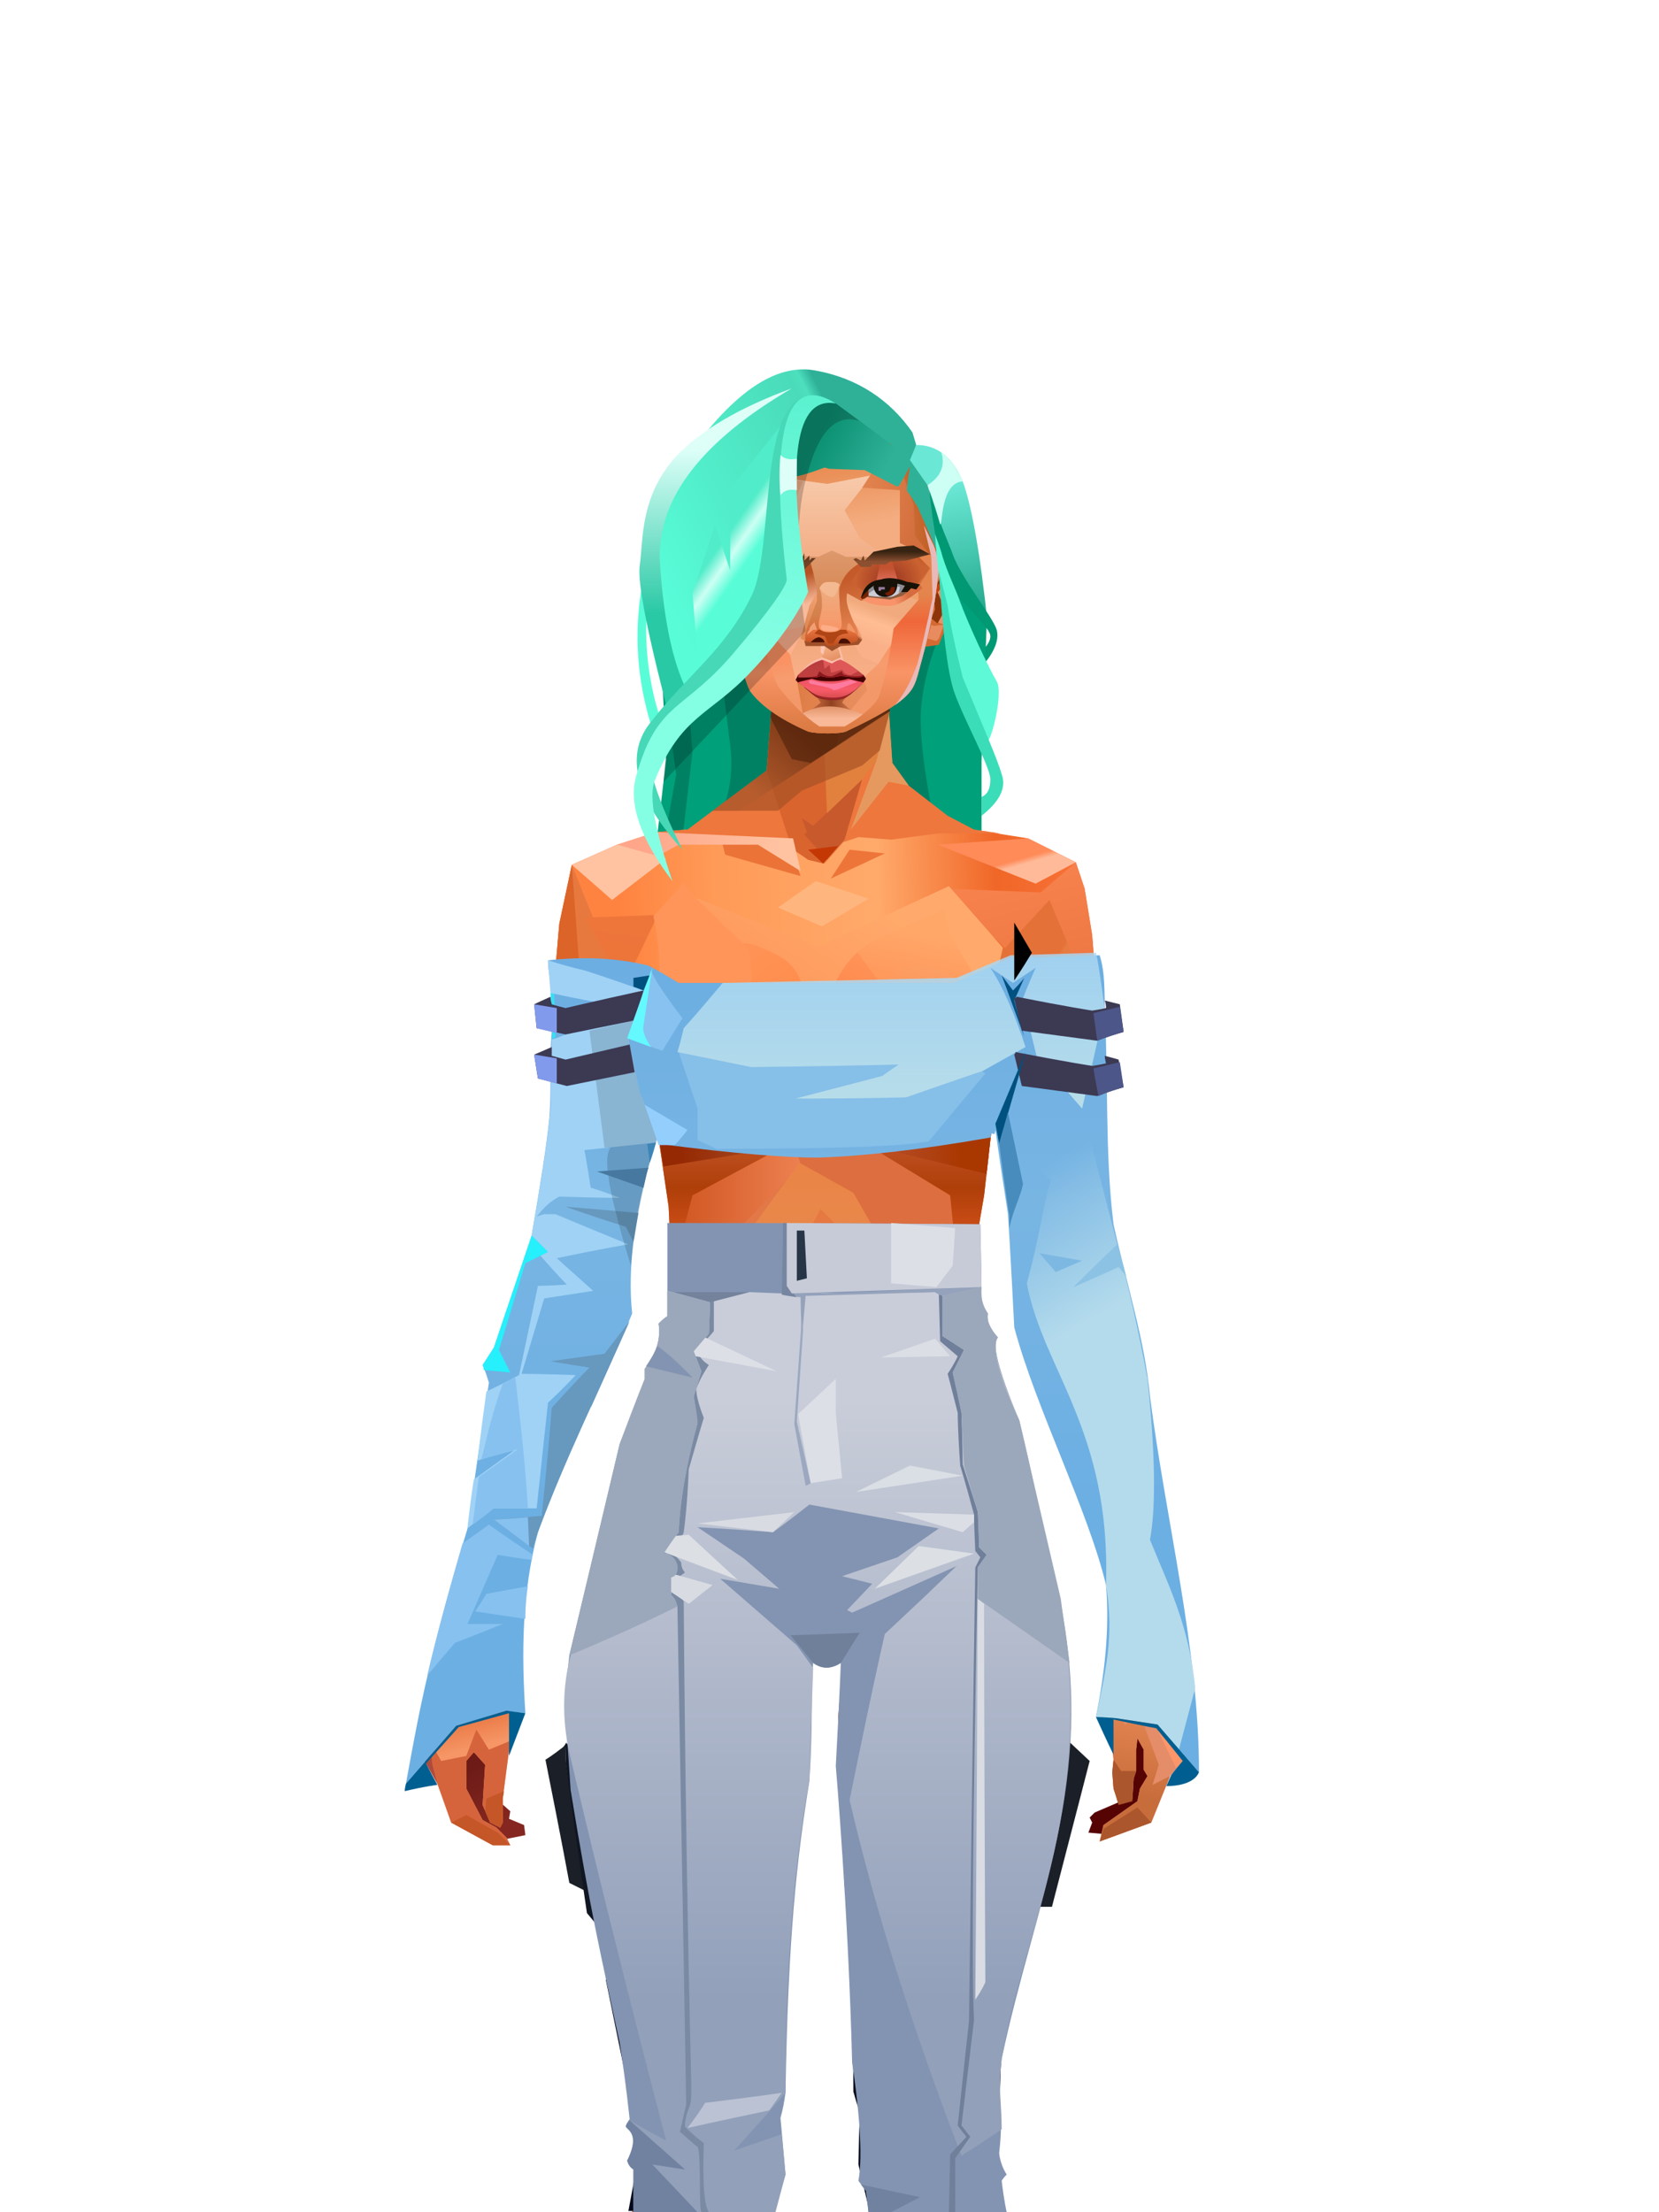 <?xml version="1.0" encoding="UTF-8"?>
<svg xmlns="http://www.w3.org/2000/svg" xmlns:xlink="http://www.w3.org/1999/xlink" width="1320px" height="1760px" viewBox="0 0 1320 1760" version="1.1">
<defs>
</defs>

<defs>
</defs>
<g transform="translate(522,433)" id="id-female-5_42_over_eye_swoop_back-0">
<polygon points="0 240 8 171 0 1 246 5 263 65 259 172 259 240" fill="#00a07a" id="id-female-5_42_over_eye_swoop_back-1">
</polygon>
<path d="M 6 239 L 16 183 L 13 161 L 27 141 L 29 165 L 21 234 L 45 227 C 58 206 62 183 59 160 C 56 137 52 100 45 50 L 230 13 L 231 59 C 220 84 213 107 211 129 C 209 151 214 189 226 243 L 6 239 Z" fill="#008164" id="id-female-5_42_over_eye_swoop_back-2">
</path>
</g>
<defs>
<linearGradient x1="100%" y1="46%" x2="12%" y2="47%" id="id-female-6.6_base_5-0">
<stop stop-color="#f97338" offset="0%">
</stop>
<stop stop-color="#f06728" offset="21%">
</stop>
<stop stop-color="#ffaa6b" offset="46%">
</stop>
<stop stop-color="#ff9a57" offset="80%">
</stop>
<stop stop-color="#ff8340" offset="100%">
</stop>
</linearGradient>
<linearGradient x1="53%" y1="81%" x2="50%" y2="21%" id="id-female-6.6_base_5-1">
<stop stop-color="#e58d69" offset="0%">
</stop>
<stop stop-color="#e1745c" offset="24%">
</stop>
<stop stop-color="#e27c40" offset="100%">
</stop>
</linearGradient>
<linearGradient x1="52%" y1="-4%" x2="46%" y2="70%" id="id-female-6.6_base_5-2">
<stop stop-color="#ed8d5b" offset="0%">
</stop>
<stop stop-color="#c76d3b" offset="100%">
</stop>
</linearGradient>
<linearGradient x1="46%" y1="43%" x2="15%" y2="43%" id="id-female-6.6_base_5-3">
<stop stop-color="#ee8152" offset="0%">
</stop>
<stop stop-color="#cf5621" offset="100%">
</stop>
</linearGradient>
<linearGradient x1="54%" y1="37%" x2="12%" y2="72%" id="id-female-6.6_base_5-4">
<stop stop-color="#3c1b05" offset="0%">
</stop>
<stop stop-color="#ae5b2e" offset="100%">
</stop>
</linearGradient>
<linearGradient x1="40%" y1="14%" x2="61%" y2="85%" id="id-female-6.6_base_5-5">
<stop stop-color="#6e1b17" offset="0%">
</stop>
<stop stop-color="#852720" offset="100%">
</stop>
</linearGradient>
<linearGradient x1="27%" y1="47%" x2="91%" y2="49%" id="id-female-6.6_base_5-6">
<stop stop-color="#ffa58a" offset="0%">
</stop>
<stop stop-color="#ffc3a1" offset="100%">
</stop>
</linearGradient>
<linearGradient x1="47%" y1="60%" x2="49%" y2="79%" id="id-female-6.6_base_5-7">
<stop stop-color="#ee833f" offset="0%">
</stop>
<stop stop-color="#e6713c" offset="60%">
</stop>
<stop stop-color="#f69666" offset="100%">
</stop>
</linearGradient>
<linearGradient x1="29%" y1="56%" x2="69%" y2="53%" id="id-female-6.6_base_5-8">
<stop stop-color="#d97647" offset="0%">
</stop>
<stop stop-color="#d6623c" offset="8%">
</stop>
<stop stop-color="#d77043" offset="18%">
</stop>
<stop stop-color="#d76545" offset="38%">
</stop>
<stop stop-color="#d36346" offset="65%">
</stop>
<stop stop-color="#d16140" offset="81%">
</stop>
<stop stop-color="#984f3b" offset="100%">
</stop>
</linearGradient>
<linearGradient x1="47%" y1="45%" x2="54%" y2="46%" id="id-female-6.6_base_5-9">
<stop stop-color="#e16241" offset="0%">
</stop>
<stop stop-color="#e1673e" offset="62%">
</stop>
<stop stop-color="#d45a30" offset="77%">
</stop>
<stop stop-color="#e37f49" offset="100%">
</stop>
</linearGradient>
<linearGradient x1="51%" y1="7%" x2="50%" y2="100%" id="id-female-6.6_base_5-10">
<stop stop-color="#e86b40" offset="0%">
</stop>
<stop stop-color="#e3845c" offset="75%">
</stop>
<stop stop-color="#e88461" offset="100%">
</stop>
</linearGradient>
<linearGradient x1="51%" y1="11%" x2="49%" y2="91%" id="id-female-6.6_base_5-11">
<stop stop-color="#e8793e" offset="0%">
</stop>
<stop stop-color="#e5763c" offset="73%">
</stop>
<stop stop-color="#e97e40" offset="100%">
</stop>
</linearGradient>
<linearGradient x1="51%" y1="-5%" x2="48%" y2="96%" id="id-female-6.6_base_5-12">
<stop stop-color="#ef773c" offset="0%">
</stop>
<stop stop-color="#dd662e" offset="100%">
</stop>
</linearGradient>
<linearGradient x1="50%" y1="19%" x2="50%" y2="69%" id="id-female-6.6_base_5-13">
<stop stop-color="#c04a19" offset="0%">
</stop>
<stop stop-color="#a33710" offset="46%">
</stop>
<stop stop-color="#be440b" offset="100%">
</stop>
</linearGradient>
<linearGradient x1="46%" y1="74%" x2="39%" y2="35%" id="id-female-6.6_base_5-14">
<stop stop-color="#b34a35" offset="0%">
</stop>
<stop stop-color="#c55e3e" offset="51%">
</stop>
<stop stop-color="#d4623b" offset="100%">
</stop>
</linearGradient>
<linearGradient x1="46%" y1="16%" x2="49%" y2="82%" id="id-female-6.6_base_5-15">
<stop stop-color="#9b473d" offset="0%" stop-opacity="0.186">
</stop>
<stop stop-color="#5f2520" offset="100%">
</stop>
</linearGradient>
<linearGradient x1="41%" y1="19%" x2="50%" y2="100%" id="id-female-6.6_base_5-16">
<stop stop-color="#cc5e47" offset="0%">
</stop>
<stop stop-color="#b13e35" offset="100%">
</stop>
</linearGradient>
<linearGradient x1="50%" y1="31%" x2="45%" y2="50%" id="id-female-6.6_base_5-17">
<stop stop-color="#e76a31" offset="0%">
</stop>
<stop stop-color="#eb8d54" offset="100%">
</stop>
</linearGradient>
<linearGradient x1="51%" y1="22%" x2="50%" y2="100%" id="id-female-6.6_base_5-18">
<stop stop-color="#c74b40" offset="0%">
</stop>
<stop stop-color="#c85e52" offset="100%">
</stop>
</linearGradient>
<linearGradient x1="49%" y1="0%" x2="50%" y2="99%" id="id-female-6.6_base_5-19">
<stop stop-color="#db6f3d" offset="0%">
</stop>
<stop stop-color="#e8764a" offset="100%">
</stop>
</linearGradient>
<linearGradient x1="44%" y1="15%" x2="50%" y2="100%" id="id-female-6.6_base_5-20">
<stop stop-color="#c15138" offset="0%">
</stop>
<stop stop-color="#ba4d37" offset="100%">
</stop>
</linearGradient>
<linearGradient x1="52%" y1="21%" x2="49%" y2="83%" id="id-female-6.6_base_5-21">
<stop stop-color="#e87740" offset="0%">
</stop>
<stop stop-color="#e77e4f" offset="48%">
</stop>
<stop stop-color="#e48553" offset="100%">
</stop>
</linearGradient>
<linearGradient x1="85%" y1="60%" x2="15%" y2="60%" id="id-female-6.6_base_5-22">
<stop stop-color="#e76c34" offset="0%">
</stop>
<stop stop-color="#d76128" offset="100%">
</stop>
</linearGradient>
<linearGradient x1="50%" y1="-3%" x2="59%" y2="91%" id="id-female-6.6_base_5-23">
<stop stop-color="#f98450" offset="0%">
</stop>
<stop stop-color="#e16c36" offset="53%">
</stop>
<stop stop-color="#d55d29" offset="66%">
</stop>
<stop stop-color="#d85620" offset="100%">
</stop>
</linearGradient>
<linearGradient x1="55%" y1="48%" x2="46%" y2="33%" id="id-female-6.6_base_5-24">
<stop stop-color="#e87c40" offset="0%">
</stop>
<stop stop-color="#e77c42" offset="86%">
</stop>
<stop stop-color="#e47138" offset="100%">
</stop>
</linearGradient>
<linearGradient x1="50%" y1="19%" x2="50%" y2="78%" id="id-female-6.6_base_5-25">
<stop stop-color="#913919" offset="0%">
</stop>
<stop stop-color="#ab4722" offset="50%">
</stop>
<stop stop-color="#842c26" offset="100%">
</stop>
</linearGradient>
<linearGradient x1="50%" y1="10%" x2="50%" y2="43%" id="id-female-6.6_base_5-26">
<stop stop-color="#ec7237" offset="0%">
</stop>
<stop stop-color="#cb5d37" offset="15%">
</stop>
<stop stop-color="#af3f09" offset="68%">
</stop>
<stop stop-color="#d04f19" offset="100%">
</stop>
</linearGradient>
<linearGradient x1="89%" y1="50%" x2="7%" y2="52%" id="id-female-6.6_base_5-27">
<stop stop-color="#a93700" offset="0%">
</stop>
<stop stop-color="#b85c4d" offset="53%" stop-opacity="0.199">
</stop>
<stop stop-color="#a3451f" offset="75%">
</stop>
<stop stop-color="#952903" offset="100%">
</stop>
</linearGradient>
<linearGradient x1="44%" y1="70%" x2="86%" y2="30%" id="id-female-6.6_base_5-28">
<stop stop-color="#ff975b" offset="0%">
</stop>
<stop stop-color="#ffaa6c" offset="100%">
</stop>
</linearGradient>
<linearGradient x1="33%" y1="92%" x2="62%" y2="23%" id="id-female-6.6_base_5-29">
<stop stop-color="#ac401f" offset="0%">
</stop>
<stop stop-color="#ff8245" offset="40%">
</stop>
<stop stop-color="#ff965b" offset="100%">
</stop>
</linearGradient>
<linearGradient x1="35%" y1="94%" x2="47%" y2="12%" id="id-female-6.6_base_5-30">
<stop stop-color="#df5820" offset="0%">
</stop>
<stop stop-color="#ff894d" offset="40%">
</stop>
<stop stop-color="#ffa769" offset="100%">
</stop>
</linearGradient>
<linearGradient x1="50%" y1="54%" x2="27%" y2="9%" id="id-female-6.6_base_5-31">
<stop stop-color="#f7ab80" offset="0%">
</stop>
<stop stop-color="#ddab90" offset="100%" stop-opacity="0.078">
</stop>
</linearGradient>
<linearGradient x1="50%" y1="0%" x2="93%" y2="69%" id="id-female-6.6_base_5-32">
<stop stop-color="#ff9558" offset="0%">
</stop>
<stop stop-color="#ff8b4a" offset="70%">
</stop>
<stop stop-color="#c6422f" offset="100%">
</stop>
</linearGradient>
<linearGradient x1="36%" y1="84%" x2="25%" y2="44%" id="id-female-6.6_base_5-33">
<stop stop-color="#c98762" offset="0%" stop-opacity="0.509">
</stop>
<stop stop-color="#90492c" offset="35%" stop-opacity="0.675">
</stop>
<stop stop-color="#762e17" offset="100%" stop-opacity="0">
</stop>
</linearGradient>
<linearGradient x1="63%" y1="95%" x2="43%" y2="20%" id="id-female-6.6_base_5-34">
<stop stop-color="#e67d45" offset="0%">
</stop>
<stop stop-color="#e98d52" offset="46%">
</stop>
<stop stop-color="#e27847" offset="100%">
</stop>
</linearGradient>
<linearGradient x1="40%" y1="0%" x2="50%" y2="86%" id="id-female-6.6_base_5-35">
<stop stop-color="#e67d42" offset="0%">
</stop>
<stop stop-color="#e47d44" offset="100%">
</stop>
</linearGradient>
<linearGradient x1="50%" y1="0%" x2="50%" y2="90%" id="id-female-6.6_base_5-36">
<stop stop-color="#ea8447" offset="0%">
</stop>
<stop stop-color="#e79253" offset="100%">
</stop>
</linearGradient>
<linearGradient x1="33%" y1="79%" x2="21%" y2="44%" id="id-female-6.6_base_5-37">
<stop stop-color="#be6457" offset="0%">
</stop>
<stop stop-color="#983f32" offset="28%" stop-opacity="0.928">
</stop>
<stop stop-color="#762e17" offset="100%" stop-opacity="0">
</stop>
</linearGradient>
<linearGradient x1="4%" y1="47%" x2="92%" y2="45%" id="id-female-6.6_base_5-38">
<stop stop-color="#7e2a0a" offset="0%">
</stop>
<stop stop-color="#993a16" offset="17%" stop-opacity="0.753">
</stop>
<stop stop-color="#a94736" offset="48%" stop-opacity="0.386">
</stop>
<stop stop-color="#ac4218" offset="78%" stop-opacity="0.762">
</stop>
<stop stop-color="#9f3b13" offset="100%">
</stop>
</linearGradient>
<linearGradient x1="60%" y1="45%" x2="67%" y2="53%" id="id-female-6.6_base_5-39">
<stop stop-color="#ff8b59" offset="0%">
</stop>
<stop stop-color="#ffba99" offset="100%">
</stop>
</linearGradient>
<linearGradient x1="48%" y1="15%" x2="54%" y2="81%" id="id-female-6.6_base_5-40">
<stop stop-color="#e6976b" offset="0%">
</stop>
<stop stop-color="#e39568" offset="100%">
</stop>
</linearGradient>
<linearGradient x1="47%" y1="44%" x2="50%" y2="61%" id="id-female-6.6_base_5-41">
<stop stop-color="#943b2f" offset="0%" stop-opacity="0.175">
</stop>
<stop stop-color="#61301b" offset="100%">
</stop>
</linearGradient>
<linearGradient x1="26%" y1="-7%" x2="50%" y2="96%" id="id-female-6.6_base_5-42">
<stop stop-color="#37373f" offset="0%">
</stop>
<stop stop-color="#19191d" offset="100%">
</stop>
</linearGradient>
<linearGradient x1="50%" y1="12%" x2="59%" y2="82%" id="id-female-6.6_base_5-43">
<stop stop-color="#252525" offset="0%">
</stop>
<stop stop-color="#101010" offset="100%">
</stop>
</linearGradient>
<linearGradient x1="25%" y1="-16%" x2="50%" y2="98%" id="id-female-6.6_base_5-44">
<stop stop-color="#37373f" offset="0%">
</stop>
<stop stop-color="#19191d" offset="100%">
</stop>
</linearGradient>
<linearGradient x1="75%" y1="39%" x2="50%" y2="93%" id="id-female-6.6_base_5-45">
<stop stop-color="#252525" offset="0%">
</stop>
<stop stop-color="#000000" offset="100%">
</stop>
</linearGradient>
</defs>
<g transform="translate(334,549)" id="id-female-6.6_base_5-46">
<polygon points="561 754 565 871 565 881 537 893 533 897 535 901 532 909 543 910 597 864" fill="#560304" id="id-female-6.6_base_5-47">
</polygon>
<polygon points="537 282 539 246 535 195 529 158 522 137 484 118 440 111 212 111 188 113 157 123 121 139 111 186 108 221 109 290" fill="url(#id-female-6.6_base_5-0)" id="id-female-6.6_base_5-47">
</polygon>
<polygon points="467 393 474 506 503 589 537 672 556 728 561 754 546 794 552 851 551 861 552 874 556 885 567 882 568 866 570 860 570 843 571 834 576 843 576 859 579 864 573 874 571 884 544 903 541 916 582 901 597 864 607 852 600 821 597 716 589 695 582 655 569 523 544 425" fill="url(#id-female-6.6_base_5-1)" id="id-female-6.6_base_5-47">
</polygon>
<polygon points="546 794 552 851 551 861 552 874 556 885 567 882 568 866 570 860 570 843 571 834 576 843 576 859 579 864 573 874 571 884 544 903 541 916 582 901 597 864 583 871 588 855 573 815 561 823" fill="url(#id-female-6.6_base_5-2)" id="id-female-6.6_base_5-47">
</polygon>
<polygon points="552 851 551 861 552 874 556 887 567 884 568 866 570 860 558 860" fill="#ab562c" id="id-female-6.6_base_5-47">
</polygon>
<polygon points="544 906 541 916 582 901 571 889" fill="#ab562c" id="id-female-6.6_base_5-47">
</polygon>
<polygon points="561 754 548 789 566 819 586 806" fill="#cf7c49" id="id-female-6.6_base_5-47">
</polygon>
<polygon points="486 648 477 599 453 529 440 504 437 490 439 460 449 402 456 340 188 343 198 411 202 493 162 596 153 638 266 693 319 721 386 693" fill="url(#id-female-6.6_base_5-3)" id="id-female-6.6_base_5-47">
</polygon>
<polygon points="486 648 477 599 453 529 440 504 437 490 439 460 449 402 456 340 296 353 376 634" fill="#dd6e3f" id="id-female-6.6_base_5-47">
</polygon>
<g transform="translate(188,0)" id="id-female-6.6_base_5-56">
<polygon points="274 114 253 111 232 100 201 76 188 58 184 1 93 1 88 64 25 111 1 113 103 123 121 135 134 138 149 121 161 117 187 119 225 114" fill="#ee773d" id="id-female-6.6_base_5-47">
</polygon>
<polygon points="201 76 188 58 185 12 175 57 155 111 185 73" fill="#e5995f" id="id-female-6.6_base_5-47">
</polygon>
<polygon points="149 1 93 1 88 64 108 126 121 135 133 138" fill="#da642e" id="id-female-6.6_base_5-47">
</polygon>
<polygon points="116 102 120 113 118 115 136 135 150 119 164 71 125 108" fill="#c7592d" id="id-female-6.6_base_5-60">
</polygon>
<polygon points="121 127 133 138 145 124" fill="#c43806" id="id-female-6.6_base_5-61">
</polygon>
<polygon points="136 98 164 71 175 57 186 17 134 51" fill="#e2803d" id="id-female-6.6_base_5-62">
</polygon>
<polygon points="97 96 116 80 164 60 178 48 186 17 184 1 93 1 88 64 45 96" fill="#a45026" opacity="0.654" id="id-female-6.6_base_5-47">
</polygon>
<polygon points="186 17 184 1 93 1 88 64 45 96 66 96" fill="url(#id-female-6.6_base_5-4)" opacity="0.467" id="id-female-6.6_base_5-47">
</polygon>
<polygon points="123 58 176 23 186 17 184 1 93 1 91 22 108 55" fill="#381404" opacity="0.434" id="id-female-6.6_base_5-47">
</polygon>
</g>
<polygon points="41 844 33 856 36 895 64 915 84 911 83 903 71 898 72 892 63 884 52 849" fill="url(#id-female-6.6_base_5-5)" id="id-female-6.6_base_5-47">
</polygon>
<polygon points="315 152 285 173 320 188 357 166" fill="#ffb67e" id="id-female-6.6_base_5-67">
</polygon>
<polygon points="327 150 370 130 342 127" fill="#ee7539" id="id-female-6.6_base_5-68">
</polygon>
<polygon points="301 142 303 148 243 131 240 119 276 119" fill="#eb7338" id="id-female-6.6_base_5-69">
</polygon>
<polygon points="159 149 206 123 269 123 303 144 297 118 188 113 157 123 121 139" fill="url(#id-female-6.6_base_5-6)" id="id-female-6.6_base_5-47">
</polygon>
<polygon points="157 123 121 139 153 167 196 134" fill="#ffc3a1" id="id-female-6.6_base_5-47">
</polygon>
<polygon points="89 584 77 541 62 551 45 658 34 712 25 741 25 762 10 817 0 845 14 870 25 901 58 919 72 919 69 913 61 905 50 899 37 874 37 852 43 845 52 855 50 887 56 901 64 905 66 901 66 882 72 836 72 800 69 781 64 773 66 735 85 684 121 599 162 510" fill="url(#id-female-6.6_base_5-7)" id="id-female-6.6_base_5-47">
</polygon>
<polygon points="89 584 77 541 62 551 45 658 48 715 121 599 162 510" fill="#e77038" id="id-female-6.6_base_5-47">
</polygon>
<polygon points="55 843 45 827 37 848 17 852 8 836 5 851 0 845 14 870 25 901 58 919 72 919 69 913 61 905 50 899 37 874 37 852 43 845 52 855 50 887 56 901 64 905 66 901 66 882 72 836" fill="#d5643c" id="id-female-6.6_base_5-47">
</polygon>
<polygon points="53 882 52 892 56 901 64 905 66 901 66 882 67 876" fill="#c45627" id="id-female-6.6_base_5-47">
</polygon>
<polygon points="25 901 58 919 72 919 62 909 37 895" fill="#c45627" id="id-female-6.6_base_5-47">
</polygon>
<polygon points="160 467 145 488 108 578 45 777 48 797 64 773 66 735 85 684 121 599 162 510" fill="#cb4a0c" id="id-female-6.6_base_5-47">
</polygon>
<polygon points="169 1211 277 1211 282 1183 281 1150 284 1127 286 1114 285 1063 293 972 306 866 311 792 309 768 323 771 337 768 333 817 333 855 339 924 346 1008 348 1113 351 1130 353 1176 361 1211 461 1211 458 1191 456 1170 460 1133 461 1082 505 905 516 839 518 826 512 762 503 706 486 648 482 629 386 690 318 718 266 690 184 629 153 637 132 731 119 781 118 813 123 862 131 916 166 1094 176 1179" fill="url(#id-female-6.6_base_5-8)" id="id-female-6.6_base_5-47">
</polygon>
<polygon points="463 664 416 771 400 819 392 1125 359 1178 398 1204 441 1153 461 1082 505 905 516 839 518 826 515 789 490 714" fill="url(#id-female-6.6_base_5-9)" id="id-female-6.6_base_5-47">
</polygon>
<polygon points="422 1160 395 1199 365 1171 401 1149 384 1120 391 983 411 786 416 771 448 697 454 1013 445 1116 407 1149" fill="url(#id-female-6.6_base_5-10)" id="id-female-6.6_base_5-80">
</polygon>
<polygon points="121 139 111 186 108 221 109 290 96 438 89 464 69 510 89 585 162 510 167 425 162 241" fill="url(#id-female-6.6_base_5-11)" id="id-female-6.6_base_5-47">
</polygon>
<polygon points="101 466 103 488 106 510 160 447 179 359 164 232 187 184 186 179 132 181 161 234 161 321 149 376 151 384 123 461 114 466" fill="url(#id-female-6.6_base_5-12)" id="id-female-6.6_base_5-82">
</polygon>
<polygon points="96 438 89 464 69 510 51 621 101 520 96 476" fill="#edac7e" id="id-female-6.6_base_5-47">
</polygon>
<polygon points="96 451 128 365 134 316 121 139 111 186 108 221 109 290 96 438" fill="#dc6429" id="id-female-6.6_base_5-47">
</polygon>
<polygon points="184 241 177 248 162 225 138 289 161 321 170 375 161 420 151 411 162 510 167 425 188 343" fill="url(#id-female-6.6_base_5-13)" id="id-female-6.6_base_5-47">
</polygon>
<polygon points="284 1127 286 1114 285 1063 293 972 306 866 311 792 309 768 323 771 337 768 333 817 333 855 339 924 346 1008 375 889 416 771 463 664 490 714 515 790 512 762 503 706 486 648 477 599 471 583 420 650 316 720 201 654 244 742 264 824 275 994" fill="url(#id-female-6.6_base_5-14)" id="id-female-6.6_base_5-47">
</polygon>
<polygon points="298 930 306 866 311 792 309 768 323 771 337 768 333 817 333 855 336 894 347 826 360 784 378 733 388 687 321 739 254 687 267 736 291 821" fill="url(#id-female-6.6_base_5-15)" id="id-female-6.6_base_5-47">
</polygon>
<polygon points="348 1093 348 1113 351 1130 353 1176 361 1211 461 1211 439 1155 422 1136 403 1148 429 1168 400 1202 370 1170 382 1125" fill="url(#id-female-6.6_base_5-16)" id="id-female-6.6_base_5-47">
</polygon>
<polygon points="10 855 8 836 5 851 0 845 14 870" fill="#af4a3e" id="id-female-6.6_base_5-47">
</polygon>
<polygon points="520 500 516 520 544 629 474 500 490 399" fill="url(#id-female-6.6_base_5-17)" id="id-female-6.6_base_5-90">
</polygon>
<polygon points="461 1211 458 1191 456 1170 460 1133 461 1082 439 1155 450 1211" fill="url(#id-female-6.6_base_5-18)" id="id-female-6.6_base_5-47">
</polygon>
<polygon points="220 1149 259 1115 240 1063 232 973 266 819 240 713 201 661 158 650 201 784 183 925 170 1083" fill="url(#id-female-6.6_base_5-19)" id="id-female-6.6_base_5-92">
</polygon>
<polygon points="169 1211 277 1211 282 1183 281 1150 284 1127 286 1114 286 1098 226 1211 207 1211 196 1121 173 1078 150 1014 166 1094 176 1179" fill="url(#id-female-6.6_base_5-20)" id="id-female-6.6_base_5-47">
</polygon>
<polygon points="173 1078 183 924 150 1014" fill="#d95d37" id="id-female-6.6_base_5-47">
</polygon>
<polygon points="169 1211 239 1211 230 1196 204 1175 173 1150 176 1179" fill="#c04934" opacity="0.574" id="id-female-6.6_base_5-47">
</polygon>
<polygon points="221 1130 240 1097 224 1063 224 983 240 804 217 698 190 668 212 771 212 910 190 998 181 1094" fill="url(#id-female-6.6_base_5-21)" id="id-female-6.6_base_5-92">
</polygon>
<polygon points="217 795 221 692 200 667 169 658 200 737" fill="#dd956b" id="id-female-6.6_base_5-97">
</polygon>
<polygon points="511 476 492 419 481 447 484 356 521 274 533 417" fill="url(#id-female-6.6_base_5-22)" id="id-female-6.6_base_5-98">
</polygon>
<polygon points="569 523 544 425 542 346 537 282 539 246 535 195 529 158 522 137 494 161 419 158 471 211 516 290 525 411 511 477 518 507 535 462 562 543" fill="url(#id-female-6.6_base_5-23)" id="id-female-6.6_base_5-47">
</polygon>
<polygon points="486 389 533 243 501 167 464 207 451 247 463 265" fill="url(#id-female-6.6_base_5-24)" id="id-female-6.6_base_5-100">
</polygon>
<polygon points="473 490 474 506 503 589 537 672 556 728 561 754 567 712 543 623" fill="#da531d" id="id-female-6.6_base_5-47">
</polygon>
<polygon points="460 328 466 378 474 506 490 425 486 392 469 274 479 230 461 260 454 251" fill="url(#id-female-6.6_base_5-25)" id="id-female-6.6_base_5-47">
</polygon>
<polygon points="440 504 437 490 439 460 449 402 456 340 458 328 325 282 188 343 198 411 202 493 162 596 157 621 161 633 169 599 173 570 204 506 202 458 217 402 286 365 321 352 353 360 422 402 431 493 437 520" fill="url(#id-female-6.6_base_5-26)" id="id-female-6.6_base_5-47">
</polygon>
<polygon points="451 385 456 340 458 328 364 340 330 308 268 343 188 343 194 379 262 368 312 343 335 340 381 368" fill="url(#id-female-6.6_base_5-27)" id="id-female-6.6_base_5-47">
</polygon>
<polygon points="286 328 306 310 330 274 453 252 464 205 421 156 317 204 219 165 210 154 188 180" fill="url(#id-female-6.6_base_5-28)" id="id-female-6.6_base_5-105">
</polygon>
<path d="M 422 195 L 405 190 C 377 190 357 198 343 214 C 329 230 322 250 323 276 C 324 301 331 320 345 333 C 365 351 384 356 405 356 C 425 356 444 347 450 342 C 454 339 457 335 460 328 C 463 323 466 317 467 308 C 469 294 466 276 457 254 L 422 195 Z" fill="url(#id-female-6.6_base_5-29)" id="id-female-6.6_base_5-106">
</path>
<path d="M 422 195 L 417 175 C 386 188 366 196 358 201 C 355 203 351 206 348 208 C 348 209 381 253 448 342 C 454 338 459 332 463 324 C 469 310 469 301 469 293 C 469 287 465 275 459 257 L 422 195 Z" fill="url(#id-female-6.6_base_5-30)" id="id-female-6.6_base_5-106">
</path>
<path d="M 375 226 C 338 253 343 276 343 284 C 343 291 353 319 371 335 C 379 342 422 349 447 331 C 468 316 472 294 458 265 C 427 221 400 208 375 226 Z" fill="url(#id-female-6.6_base_5-31)" opacity="0.282" id="id-female-6.6_base_5-106">
</path>
<path d="M 272 205 C 260 199 243 200 221 209 C 187 227 169 258 168 303 C 167 319 184 342 190 346 C 197 351 212 356 239 353 C 257 351 272 344 284 333 C 303 312 312 288 309 260 C 305 217 291 214 272 205 Z" fill="url(#id-female-6.6_base_5-32)" id="id-female-6.6_base_5-109">
</path>
<path d="M 340 285 C 333 252 328 240 326 248 C 324 254 323 263 323 276 C 324 301 331 320 345 333 C 365 351 382 356 404 356 C 425 356 444 347 450 342 C 456 337 465 325 468 308 C 472 290 465 276 463 268 C 461 263 460 259 458 255 L 442 290 L 399 304 L 366 300 L 340 285 Z" fill="url(#id-female-6.6_base_5-33)" id="id-female-6.6_base_5-106">
</path>
<path d="M 153 637 L 149 654 L 132 731 L 130 739 C 133 730 135 723 137 718 C 140 709 147 691 149 680 C 151 671 155 655 161 633 L 172 570 L 162 596 L 153 637 Z" fill="#7d362e" id="id-female-6.6_base_5-47">
</path>
<path d="M 259 203 C 254 199 240 185 217 163 L 210 153 L 186 180 C 192 211 192 231 186 239 C 175 256 168 277 168 303 C 168 324 190 352 239 344 C 252 342 274 217 259 203 Z" fill="#ff9558" id="id-female-6.6_base_5-109">
</path>
<polygon points="175 565 203 550 234 558 241 520 203 455 203 507" fill="#c6450c" id="id-female-6.6_base_5-113">
</polygon>
<polygon points="241 442 241 518 229 556 233 629 266 657 316 707 381 659 395 629 364 504 350 504 301 380" fill="url(#id-female-6.6_base_5-34)" id="id-female-6.6_base_5-114">
</polygon>
<polygon points="432 626 427 589 407 518 414 505 450 568 470 618" fill="url(#id-female-6.6_base_5-35)" id="id-female-6.6_base_5-115">
</polygon>
<polygon points="302 376 254 442 254 546 302 590 364 568 364 504 350 504 376 454 345 400" fill="url(#id-female-6.6_base_5-36)" id="id-female-6.6_base_5-114">
</polygon>
<polygon points="317 480 342 436 319 413 300 447" fill="#e67841" id="id-female-6.6_base_5-117">
</polygon>
<polygon points="304 541 318 507 329 541 314 549" fill="#e66d37" id="id-female-6.6_base_5-118">
</polygon>
<polygon points="306 543 316 578 329 541" fill="#e99b64" id="id-female-6.6_base_5-119">
</polygon>
<path d="M 178 333 C 179 334 180 336 182 338 C 184 342 186 343 189 346 C 190 347 197 351 206 353 C 215 354 226 355 239 353 C 257 351 272 344 284 333 C 293 322 299 313 302 305 C 304 301 307 293 309 277 C 310 274 310 268 309 260 L 228 277 L 207 295 L 178 333 Z" fill="url(#id-female-6.6_base_5-37)" id="id-female-6.6_base_5-109">
</path>
<polygon points="306 543 308 550 324 556 329 541" fill="#eca774" id="id-female-6.6_base_5-119">
</polygon>
<polygon points="308 543 318 525 323 542 314 548" fill="#b5491c" id="id-female-6.6_base_5-122">
</polygon>
<polygon points="152 641 162 596 176 561 185 617 214 602 246 628 323 690 404 628 423 605 454 605 470 577 477 599 482 629 388 689 337 768 323 771 309 768 259 688 175 639 142 688" fill="url(#id-female-6.6_base_5-38)" opacity="0.442" id="id-female-6.6_base_5-123">
</polygon>
<polygon points="490 154 522 137 484 118 412 123" fill="url(#id-female-6.6_base_5-39)" id="id-female-6.6_base_5-47">
</polygon>
<polygon points="573 785 588 829 602 858 607 852 600 821 597 716 576 763" fill="#ff966a" id="id-female-6.6_base_5-47">
</polygon>
<polygon points="574 722 589 695 582 655 533 542" fill="url(#id-female-6.6_base_5-40)" id="id-female-6.6_base_5-47">
</polygon>
<polygon points="172 640 241 690 309 768 323 771 338 768 395 706 469 661 404 650 313 706 217 629" fill="url(#id-female-6.6_base_5-41)" opacity="0.571" id="id-female-6.6_base_5-127">
</polygon>
<g transform="translate(188,270)" id="id-female-6.6_base_5-128">
<polygon points="207 13 207 10 217 2 220 2 239 21 258 39 260 42 250 51 246 52 226 33" fill="url(#id-female-6.6_base_5-42)" id="id-female-6.6_base_5-129">
</polygon>
<polygon points="208 40 218 50 222 50 240 33 257 13 257 9 247 0 244 1 230 19 209 36" fill="url(#id-female-6.6_base_5-43)" id="id-female-6.6_base_5-130">
</polygon>
<polygon points="1 13 1 10 10 2 15 2 32 21 50 39 52 42 42 52 38 52 19 33" fill="url(#id-female-6.6_base_5-44)" id="id-female-6.6_base_5-129">
</polygon>
<polygon points="0 43 10 53 14 53 33 35 50 15 50 11 40 3 36 4 19 23 1 39" fill="url(#id-female-6.6_base_5-45)" id="id-female-6.6_base_5-130">
</polygon>
</g>
</g>
<defs>
<linearGradient x1="79%" y1="0%" x2="79%" y2="22%" id="id-female-6.8_face_5-0">
<stop stop-color="#fde1e0" offset="0%">
</stop>
<stop stop-color="#d46a32" offset="100%">
</stop>
</linearGradient>
<linearGradient x1="40%" y1="32%" x2="50%" y2="75%" id="id-female-6.8_face_5-1">
<stop stop-color="#e98d54" offset="0%">
</stop>
<stop stop-color="#f4ad80" offset="100%">
</stop>
</linearGradient>
<linearGradient x1="50%" y1="0%" x2="50%" y2="82%" id="id-female-6.8_face_5-2">
<stop stop-color="#f7caab" offset="0%">
</stop>
<stop stop-color="#f3af87" offset="100%">
</stop>
</linearGradient>
<linearGradient x1="21%" y1="-8%" x2="64%" y2="50%" id="id-female-6.8_face_5-3">
<stop stop-color="#eb925a" offset="0%">
</stop>
<stop stop-color="#f6b48f" offset="100%">
</stop>
</linearGradient>
<radialGradient cx="48%" cy="50%" r="67%" id="id-female-6.8_face_5-4" fx="48%" fy="50%" gradientTransform="translate(0.478,0.5) scale(0.717,1) rotate(180) scale(1,1) translate(-0.478,-0.5)">
<stop stop-color="#eb925b" offset="0%">
</stop>
<stop stop-color="#d36e3d" offset="100%">
</stop>
</radialGradient>
<radialGradient cx="50%" cy="65%" r="73%" id="id-female-6.8_face_5-5" fx="50%" fy="65%" gradientTransform="translate(0.5,0.654) scale(0.748,1) rotate(90) scale(1,0.914) translate(-0.5,-0.654)">
<stop stop-color="#efa371" offset="0%">
</stop>
<stop stop-color="#bb561c" offset="100%">
</stop>
</radialGradient>
<linearGradient x1="47%" y1="38%" x2="54%" y2="70%" id="id-female-6.8_face_5-6">
<stop stop-color="#fa9263" offset="0%">
</stop>
<stop stop-color="#f69c6e" offset="41%">
</stop>
<stop stop-color="#f39969" offset="100%">
</stop>
</linearGradient>
<linearGradient x1="50%" y1="0%" x2="50%" y2="85%" id="id-female-6.8_face_5-7">
<stop stop-color="#f1a778" offset="0%">
</stop>
<stop stop-color="#f8af88" offset="100%">
</stop>
</linearGradient>
<linearGradient x1="15%" y1="28%" x2="74%" y2="73%" id="id-female-6.8_face_5-8">
<stop stop-color="#f2a97f" offset="0%">
</stop>
<stop stop-color="#feb18f" offset="100%">
</stop>
</linearGradient>
<linearGradient x1="109%" y1="57%" x2="0%" y2="43%" id="id-female-6.8_face_5-9">
<stop stop-color="#ea9264" offset="0%">
</stop>
<stop stop-color="#de7c45" offset="100%">
</stop>
</linearGradient>
<linearGradient x1="0%" y1="50%" x2="100%" y2="50%" id="id-female-6.8_face_5-10">
<stop stop-color="#cc7145" offset="0%">
</stop>
<stop stop-color="#914121" offset="51%">
</stop>
<stop stop-color="#ce7749" offset="100%">
</stop>
</linearGradient>
<linearGradient x1="50%" y1="31%" x2="35%" y2="71%" id="id-female-6.8_face_5-11">
<stop stop-color="#f1aa7d" offset="0%">
</stop>
<stop stop-color="#ffbd94" offset="40%">
</stop>
<stop stop-color="#fab189" offset="100%">
</stop>
</linearGradient>
<linearGradient x1="50%" y1="0%" x2="50%" y2="50%" id="id-female-6.8_face_5-12">
<stop stop-color="#e29369" offset="0%">
</stop>
<stop stop-color="#f9b897" offset="100%">
</stop>
</linearGradient>
<linearGradient x1="50%" y1="25%" x2="50%" y2="100%" id="id-female-6.8_face_5-13">
<stop stop-color="#e4854d" offset="0%">
</stop>
<stop stop-color="#ef673a" offset="20%">
</stop>
<stop stop-color="#f99466" offset="56%">
</stop>
<stop stop-color="#d97840" offset="100%">
</stop>
</linearGradient>
<linearGradient x1="40%" y1="22%" x2="50%" y2="69%" id="id-female-6.8_face_5-14">
<stop stop-color="#f4ac80" offset="0%">
</stop>
<stop stop-color="#e28d60" offset="100%">
</stop>
</linearGradient>
<linearGradient x1="50%" y1="85%" x2="50%" y2="50%" id="id-female-6.8_face_5-15">
<stop stop-color="#962525" offset="0%">
</stop>
<stop stop-color="#450000" offset="100%">
</stop>
</linearGradient>
<linearGradient x1="50%" y1="0%" x2="50%" y2="100%" id="id-female-6.8_face_5-16">
<stop stop-color="#eb5363" offset="0%">
</stop>
<stop stop-color="#f85c69" offset="54%">
</stop>
<stop stop-color="#d4494b" offset="100%">
</stop>
</linearGradient>
<linearGradient x1="50%" y1="0%" x2="50%" y2="77%" id="id-female-6.8_face_5-17">
<stop stop-color="#b83c3c" offset="0%">
</stop>
<stop stop-color="#bf3f3f" offset="100%">
</stop>
</linearGradient>
<linearGradient x1="99%" y1="50%" x2="93%" y2="54%" id="id-female-6.8_face_5-18">
<stop stop-color="#f19e6f" offset="0%">
</stop>
<stop stop-color="#a05029" offset="100%">
</stop>
</linearGradient>
<linearGradient x1="50%" y1="0%" x2="50%" y2="91%" id="id-female-6.8_face_5-19">
<stop stop-color="#dd996c" offset="0%">
</stop>
<stop stop-color="#d5804c" offset="77%">
</stop>
<stop stop-color="#d66735" offset="100%">
</stop>
</linearGradient>
<linearGradient x1="9%" y1="25%" x2="26%" y2="82%" id="id-female-6.8_face_5-20">
<stop stop-color="#c45929" offset="0%">
</stop>
<stop stop-color="#d3723e" offset="60%">
</stop>
<stop stop-color="#e57f4f" offset="100%">
</stop>
</linearGradient>
<linearGradient x1="55%" y1="46%" x2="68%" y2="95%" id="id-female-6.8_face_5-21">
<stop stop-color="#b75323" offset="0%">
</stop>
<stop stop-color="#f7ba9b" offset="100%">
</stop>
</linearGradient>
<linearGradient x1="50%" y1="0%" x2="50%" y2="100%" id="id-female-6.8_face_5-22">
<stop stop-color="#ea7440" offset="0%">
</stop>
<stop stop-color="#b94c1c" offset="100%">
</stop>
</linearGradient>
<linearGradient x1="50%" y1="11%" x2="50%" y2="100%" id="id-female-6.8_face_5-23">
<stop stop-color="#eead81" offset="0%">
</stop>
<stop stop-color="#f99566" offset="100%">
</stop>
</linearGradient>
<linearGradient x1="50%" y1="12%" x2="47%" y2="66%" id="id-female-6.8_face_5-24">
<stop stop-color="#f19e6f" offset="0%">
</stop>
<stop stop-color="#de8b58" offset="100%">
</stop>
</linearGradient>
<linearGradient x1="91%" y1="56%" x2="10%" y2="39%" id="id-female-6.8_face_5-25">
<stop stop-color="#cc6835" offset="0%">
</stop>
<stop stop-color="#a6482c" offset="74%">
</stop>
<stop stop-color="#c65b23" offset="100%">
</stop>
</linearGradient>
<linearGradient x1="50%" y1="50%" x2="50%" y2="74%" id="id-female-6.8_face_5-26">
<stop stop-color="#cf6042" offset="0%">
</stop>
<stop stop-color="#ea846d" offset="100%">
</stop>
</linearGradient>
<linearGradient x1="77%" y1="54%" x2="50%" y2="58%" id="id-female-6.8_face_5-27">
<stop stop-color="#d66c3f" offset="0%">
</stop>
<stop stop-color="#f8936b" offset="100%">
</stop>
</linearGradient>
<radialGradient cx="50%" cy="70%" r="100%" id="id-female-6.8_face_5-28" fx="50%" fy="70%" gradientTransform="translate(0.5,0.701) scale(0.442,1) rotate(73) translate(-0.5,-0.701)">
<stop stop-color="#98321f" offset="0%">
</stop>
<stop stop-color="#c96130" offset="100%">
</stop>
</radialGradient>
<linearGradient x1="47%" y1="40%" x2="47%" y2="91%" id="id-female-6.8_face_5-29">
<stop stop-color="#c35230" offset="0%">
</stop>
<stop stop-color="#dc6b59" offset="100%">
</stop>
</linearGradient>
<linearGradient x1="50%" y1="20%" x2="50%" y2="72%" id="id-female-6.8_face_5-30">
<stop stop-color="#3b2311" offset="0%">
</stop>
<stop stop-color="#714225" offset="100%">
</stop>
</linearGradient>
<linearGradient x1="67%" y1="29%" x2="67%" y2="76%" id="id-female-6.8_face_5-31">
<stop stop-color="#372311" offset="0%">
</stop>
<stop stop-color="#8c5031" offset="100%">
</stop>
</linearGradient>
</defs>
<g transform="translate(561,332)" id="id-female-6.8_face_5-32">
<g transform="translate(172,115)" id="id-female-6.8_face_5-33">
<polygon points="14 1 18 0 25 8 27 21 24 41 14 66 0 68" fill="url(#id-female-6.8_face_5-0)" id="id-female-6.8_face_5-34">
</polygon>
<polygon points="12 48 19 50 23 42 26 24 20 12 12 22" fill="#ec9266" id="id-female-6.8_face_5-35">
</polygon>
<polygon points="11 21 17 10 20 5 24 7 26 24 20 36 18 31 20 16 9 29" fill="#c1430b" id="id-female-6.8_face_5-36">
</polygon>
<polygon points="10 28 11 38 8 45 13 49 19 38 13 24" fill="#8c350a" id="id-female-6.8_face_5-37">
</polygon>
<polygon points="12 18 17 17 18 9" fill="#8c350a" id="id-female-6.8_face_5-38">
</polygon>
<polygon points="18 50 10 51 8 50 5 61 12 63 14 61" fill="#e88c5f" id="id-female-6.8_face_5-39">
</polygon>
</g>
<g transform="translate(0,113)" id="id-female-6.8_face_5-40">
<polygon points="13 0 5 0 0 13 4 36 13 63 25 67" fill="#d07c59" id="id-female-6.8_face_5-41">
</polygon>
<polygon points="5 9 0 13 4 36 13 63 25 67 13 24" fill="#de8959" id="id-female-6.8_face_5-41">
</polygon>
<polygon points="18 46 14 47 7 32 11 26 4 9 6 5 16 20 17 29" fill="#ae3a08" id="id-female-6.8_face_5-43">
</polygon>
<polygon points="13 62 20 62 18 49 11 53" fill="#fea878" id="id-female-6.8_face_5-44">
</polygon>
<polygon points="25 68 13 63 20 62 17 46 14 47 13 44 14 29 17 26 14 22 10 19 10 11 17 20" fill="#a00c07" id="id-female-6.8_face_5-45">
</polygon>
<polygon points="13 9 4 3 5 0 12 0" fill="#d6a2a5" id="id-female-6.8_face_5-46">
</polygon>
</g>
<path d="M 29 199 C 21 167 16 144 15 130 C 4 44 33 0 103 0 C 180 0 191 63 186 119 C 183 157 173 191 170 202 C 169 206 167 213 164 217 C 158 226 140 237 112 250 C 107 252 89 252 82 250 C 59 240 44 229 36 218 C 34 215 32 208 29 199 Z" fill="#eea16c" id="id-female-6.8_face_5-47">
</path>
<polygon points="33 108 34 36 99 6 175 45 171 113 95 117" fill="url(#id-female-6.8_face_5-1)" id="id-female-6.8_face_5-48">
</polygon>
<polygon points="53 107 64 92 47 46 97 53 133 46 111 74 123 96 142 110 105 123" fill="url(#id-female-6.8_face_5-2)" id="id-female-6.8_face_5-49">
</polygon>
<polygon points="63 87 47 46 78 51" fill="url(#id-female-6.8_face_5-3)" id="id-female-6.8_face_5-49">
</polygon>
<path d="M 32 97 L 55 101 L 37 41 L 61 32 L 114 41 L 136 39 L 125 56 L 155 58 L 155 100 L 169 107 L 184 119 L 174 43 C 139 6 101 -5 62 11 C 23 27 13 55 32 97 Z" fill="url(#id-female-6.8_face_5-4)" id="id-female-6.8_face_5-51">
</path>
<path d="M 15 130 C 4 44 33 0 103 0 C 180 0 191 63 186 119 L 167 94 L 166 70 L 151 27 C 145 18 127 13 99 13 C 71 13 52 19 43 32 L 40 53 L 34 70 L 36 104 C 22 124 15 132 15 130 Z" fill="url(#id-female-6.8_face_5-5)" id="id-female-6.8_face_5-47">
</path>
<polygon points="33 165 101 152 166 185 148 225 117 246 83 249 50 217" fill="url(#id-female-6.8_face_5-6)" id="id-female-6.8_face_5-53">
</polygon>
<polygon points="72 209 67 186 78 169 121 174 138 196 123 210" fill="url(#id-female-6.8_face_5-7)" id="id-female-6.8_face_5-54">
</polygon>
<polygon points="68 189 49 169 31 158 19 128 91 145" fill="url(#id-female-6.8_face_5-8)" id="id-female-6.8_face_5-55">
</polygon>
<polygon points="85 165 52 172 38 127 88 145" fill="#f7ba9b" id="id-female-6.8_face_5-55">
</polygon>
<polygon points="73 209 78 237 115 234 129 217 126 208" fill="url(#id-female-6.8_face_5-9)" id="id-female-6.8_face_5-57">
</polygon>
<polygon points="84 233 92 227 88 221 113 221 109 227 116 233" fill="url(#id-female-6.8_face_5-10)" id="id-female-6.8_face_5-58">
</polygon>
<polygon points="117 178 125 191 138 196 171 146 155 141 108 135" fill="url(#id-female-6.8_face_5-11)" id="id-female-6.8_face_5-59">
</polygon>
<path d="M 75 237 C 83 232 91 230 99 230 C 106 230 116 232 127 237 L 113 246 L 89 249 L 75 237 Z" fill="url(#id-female-6.8_face_5-12)" id="id-female-6.8_face_5-60">
</path>
<path d="M 29 199 C 21 167 16 144 15 130 C 14 127 14 124 14 121 L 20 115 L 31 135 L 25 141 L 32 158 L 43 166 C 48 187 53 203 58 214 C 68 227 79 238 91 246 L 111 246 C 125 238 134 230 138 223 C 143 209 147 190 150 168 L 170 145 L 166 103 C 179 108 186 113 186 119 C 183 157 173 191 170 202 C 169 206 167 213 164 217 C 158 226 140 237 112 250 C 107 252 89 252 82 250 C 59 240 44 229 36 218 C 34 215 32 208 29 199 Z" fill="url(#id-female-6.8_face_5-13)" id="id-female-6.8_face_5-47">
</path>
<path d="M 182 102 C 185 110 186 115 186 119 C 183 157 173 191 170 202 C 169 206 167 213 164 217 C 161 221 157 225 151 229 C 158 221 164 210 169 196 C 170 192 173 181 177 162 C 178 159 179 152 181 144 L 180 111 L 174 86 L 182 102 Z" fill="#e7b9b9" id="id-female-6.8_face_5-47">
</path>
<polygon points="94 180 93 195 101 204 110 197 104 176" fill="url(#id-female-6.8_face_5-14)" id="id-female-6.8_face_5-63">
</polygon>
<g transform="translate(71,178)" id="id-female-6.8_face_5-64">
<polygon points="21 2 21 9 23 11 25 3 23 0" fill="#fec5b4" id="id-female-6.8_face_5-65">
</polygon>
<path d="M 34 2 L 37 13 L 30 16 L 22 13 C 17 15 13 17 11 19 C 8 21 5 25 1 30 L 33 28 L 40 18 L 35 1 L 34 2 Z" fill="#fcbdab" id="id-female-6.8_face_5-66">
</path>
<path d="M 1 31 L 3 33 C 6 35 8 36 8 37 C 13 41 16 44 18 45 C 23 47 32 48 39 46 C 42 45 48 40 53 35 C 54 34 56 32 57 30 L 55 27 L 30 18 L 3 27 L 1 31 Z" fill="url(#id-female-6.8_face_5-15)" id="id-female-6.8_face_5-67">
</path>
<path d="M 14 30 C 6 32 2 33 3 33 C 11 39 15 42 18 43 C 23 45 33 46 39 44 C 43 43 48 40 55 33 C 55 33 51 32 43 30 C 36 32 32 32 28 32 C 24 32 20 32 14 30 Z" fill="url(#id-female-6.8_face_5-16)" id="id-female-6.8_face_5-67">
</path>
<path d="M 13 31 C 11 32 11 33 13 34 C 17 35 30 37 31 39 C 32 40 43 35 49 33 C 51 33 49 32 45 31 C 38 33 33 34 29 34 C 26 34 20 33 13 31 Z" fill="#fe7a9e" id="id-female-6.8_face_5-67">
</path>
<path d="M 3 29 C 11 29 15 29 17 29 C 19 29 20 28 21 28 C 25 29 28 29 29 29 C 32 29 35 28 37 28 C 40 28 46 29 48 29 C 57 29 55 27 55 27 C 49 22 43 18 37 15 C 36 15 33 16 30 18 C 27 17 25 16 22 15 C 15 17 9 21 3 27 L 3 29 Z" fill="url(#id-female-6.8_face_5-17)" id="id-female-6.8_face_5-67">
</path>
<path d="M 29 25 C 33 25 35 23 38 23 C 39 23 39 27 45 27 C 45 27 47 26 51 24 C 46 20 42 17 37 15 C 35 15 33 16 30 18 C 27 17 25 16 23 15 L 24 22 L 28 19 C 29 23 29 25 29 25 Z" fill="#df5858" id="id-female-6.8_face_5-67">
</path>
<path d="M 18 28 C 10 29 7 29 8 29 C 13 29 16 29 17 29 C 19 29 20 28 21 28 C 25 29 28 29 29 29 C 32 29 35 28 37 28 C 40 28 46 29 48 29 C 57 29 55 27 55 27 C 55 27 53 28 50 28 C 47 28 43 28 41 27 C 39 27 38 26 38 24 C 34 26 31 28 29 28 C 26 28 23 27 20 24 L 18 28 Z" fill="#8d1920" id="id-female-6.8_face_5-67">
</path>
</g>
<g transform="translate(55,106)" id="id-female-6.8_face_5-73">
<polygon points="24 72 25 76 40 76 46 80 53 76 67 75 70 71 69 67 66 61 64 58" fill="url(#id-female-6.8_face_5-18)" id="id-female-6.8_face_5-74">
</polygon>
<path d="M 18 4 L 35 5 L 46 0 L 57 5 L 83 5 L 55 34 L 64 65 C 40 72 27 74 24 71 C 20 67 28 52 30 35 C 32 24 28 14 18 4 Z" fill="url(#id-female-6.8_face_5-19)" id="id-female-6.8_face_5-75">
</path>
<path d="M 114 30 L 124 14 L 114 4 L 71 8 L 65 12 C 59 16 54 22 52 30 C 52 34 52 46 52 65 L 62 72 L 67 68 C 66 59 64 61 59 46 C 58 43 57 39 58 34 L 69 40 L 114 30 Z" fill="url(#id-female-6.8_face_5-20)" id="id-female-6.8_face_5-76">
</path>
<path d="M 25 46 C 31 42 34 38 34 35 C 34 31 33 24 29 10 C 29 9 19 6 0 0 C 9 10 15 17 17 22 C 20 28 23 36 25 46 Z" fill="url(#id-female-6.8_face_5-21)" id="id-female-6.8_face_5-77">
</path>
<path d="M 34 63 L 26 68 C 26 66 27 64 28 63 C 28 61 30 59 32 57 L 34 63 Z" fill="#f19f74" id="id-female-6.8_face_5-78">
</path>
<path d="M 58 63 C 58 59 59 57 60 58 C 61 59 63 62 65 66 L 58 63 Z" fill="#f09764" id="id-female-6.8_face_5-79">
</path>
<polygon points="24 72 29 73 40 73 42 76 48 76 51 74 61 74 66 72 67 69 65 66 58 63 31 63 26 67" fill="url(#id-female-6.8_face_5-22)" id="id-female-6.8_face_5-80">
</polygon>
<path d="M 35 63 L 32 66 C 36 67 39 68 40 68 C 41 69 42 72 43 74 C 44 74 47 74 47 74 C 48 72 50 69 51 68 C 53 67 55 66 59 66 L 57 63 L 52 63 L 35 63 Z" fill="#af4415" id="id-female-6.8_face_5-81">
</path>
<path d="M 51 74 L 61 74 C 59 71 58 70 55 70 C 53 70 52 71 51 74 Z" fill="#470f00" id="id-female-6.8_face_5-82">
</path>
<path d="M 29 73 L 40 73 C 40 72 39 70 36 69 C 34 69 32 70 29 73 Z" fill="#470f00" id="id-female-6.8_face_5-83">
</path>
<path d="M 52 27 C 50 25 47 25 44 25 C 40 25 38 26 36 30 C 38 34 38 39 38 44 C 38 50 34 58 36 62 C 37 64 40 65 44 65 C 49 65 52 64 53 62 C 55 58 52 50 52 40 C 51 34 51 30 52 27 Z" fill="url(#id-female-6.8_face_5-23)" id="id-female-6.8_face_5-84">
</path>
<path d="M 52 27 C 50 25 47 25 44 25 C 40 25 38 26 36 30 C 40 35 44 37 46 37 C 48 37 50 34 52 27 Z" fill="#f5b991" id="id-female-6.8_face_5-84">
</path>
<path d="M 51 62 C 50 61 46 60 38 59 C 36 62 38 64 42 64 C 48 65 52 63 51 62 Z" fill="#fdad88" id="id-female-6.8_face_5-86">
</path>
<path d="M 28 44 L 21 70 L 25 72 C 24 69 25 66 26 62 C 27 59 30 51 34 40 L 34 33 L 28 44 Z" fill="url(#id-female-6.8_face_5-24)" id="id-female-6.8_face_5-87">
</path>
</g>
<g transform="translate(23,110)" id="id-female-6.8_face_5-88">
<path d="M 7 23 L 0 11 L 3 1 L 41 2 C 45 7 49 12 50 15 C 52 18 53 24 54 31 L 7 23 Z" fill="url(#id-female-6.8_face_5-25)" id="id-female-6.8_face_5-89">
</path>
<polygon points="32 4 28 20 46 23 42 5" fill="url(#id-female-6.8_face_5-26)" id="id-female-6.8_face_5-90">
</polygon>
<path d="M 8 25 C 15 34 21 39 27 40 C 34 41 43 39 54 35 L 32 21 L 8 25 Z" fill="#fc8c66" id="id-female-6.8_face_5-91">
</path>
<path d="M 19 27 C 21 30 24 32 30 32 C 35 33 43 33 52 31 C 52 25 47 21 35 19 C 24 18 18 20 19 27 Z" fill="#bec3d7" id="id-female-6.8_face_5-92">
</path>
<path d="M 19 29 L 23 30 L 23 27 L 30 24 L 52 29 C 48 22 40 19 29 20 C 17 20 14 23 19 29 Z" fill="#000000" opacity="0.305" id="id-female-6.8_face_5-93">
</path>
<polygon points="49 32 54 35 55 32 50 26" fill="#751f00" id="id-female-6.8_face_5-94">
</polygon>
<path d="M 53 34 L 36 34 L 22 32 L 15 26 C 17 27 19 29 21 29 C 24 31 27 32 30 32 C 35 33 41 32 49 31 L 53 34 Z" fill="#64422d" id="id-female-6.8_face_5-95">
</path>
<path d="M 21 29 L 19 24 C 26 21 33 20 39 22 C 45 24 50 27 55 32 C 52 25 46 20 37 18 C 31 17 24 19 15 21 C 14 21 11 22 7 24 L 10 27 L 14 26 L 20 30 L 21 29 Z" fill="#181108" id="id-female-6.8_face_5-96">
</path>
<path d="M 26 22 C 26 29 29 32 35 32 C 41 32 44 29 45 24 C 41 21 37 19 35 19 C 33 19 30 20 26 22 Z" fill="#161209" id="id-female-6.8_face_5-97">
</path>
<polygon points="31 26 33 26 33 23 29 23 29 25 31 25" fill="#8c8f9e" id="id-female-6.8_face_5-98">
</polygon>
<path d="M 35 28 C 36 28 38 27 38 27 C 39 27 39 26 40 25 L 43 28 C 42 29 41 30 40 31 C 39 31 38 31 36 31 L 35 28 Z" fill="#6e1d00" id="id-female-6.8_face_5-99">
</path>
</g>
<g transform="translate(116,111)" id="id-female-6.8_face_5-100">
<path d="M 9 34 C 13 37 20 39 31 39 C 37 39 46 34 57 25 L 55 22 L 19 20 L 9 34 Z" fill="url(#id-female-6.8_face_5-27)" id="id-female-6.8_face_5-101">
</path>
<polygon points="11 28 0 20 10 5 53 1 61 11 52 23" fill="url(#id-female-6.8_face_5-28)" id="id-female-6.8_face_5-102">
</polygon>
<polygon points="20 21 24 1 32 1 38 21" fill="url(#id-female-6.8_face_5-29)" id="id-female-6.8_face_5-103">
</polygon>
<polygon points="13 32 31 34 41 31 45 28 14 25 10 34" fill="#8e5c40" id="id-female-6.8_face_5-104">
</polygon>
<path d="M 14 31 C 21 32 27 32 30 32 C 34 32 37 30 40 28 C 48 26 48 23 40 20 C 32 18 23 19 13 24 L 14 31 Z" fill="#ccccd7" id="id-female-6.8_face_5-105">
</path>
<path d="M 38 29 L 40 28 C 48 26 48 23 40 20 C 32 18 23 19 13 24 L 13 30 C 18 26 23 24 27 23 C 30 23 34 23 39 24 L 38 29 Z" fill="#000000" opacity="0.305" id="id-female-6.8_face_5-105">
</path>
<polygon points="8 32 9 34 14 31 14 25" fill="#782200" id="id-female-6.8_face_5-107">
</polygon>
<path d="M 18 24 C 19 29 22 32 28 32 C 34 31 37 28 37 21 C 35 20 31 19 26 19 C 21 20 18 21 18 24 Z" fill="#161209" id="id-female-6.8_face_5-108">
</path>
<path d="M 35 24 L 32 24 C 32 25 31 26 31 27 C 30 28 29 28 27 29 L 29 31 C 31 31 33 30 34 29 C 35 27 35 26 35 24 Z" fill="#761c00" id="id-female-6.8_face_5-109">
</path>
<polygon points="22 27 24 27 24 26 27 26 27 24 22 24" fill="#987a9e" id="id-female-6.8_face_5-110">
</polygon>
<path d="M 8 33 C 14 25 20 21 25 20 C 31 20 37 21 43 23 L 40 28 L 45 28 L 48 25 L 52 26 L 55 22 C 51 21 47 20 45 20 C 37 17 30 16 24 18 C 15 19 10 24 8 33 Z" fill="#171208" id="id-female-6.8_face_5-111">
</path>
</g>
<g transform="translate(23,101)" id="id-female-6.8_face_5-112">
<path d="M 1 13 L 11 11 L 9 13 L 28 12 L 28 13 L 51 16 L 49 17 L 56 17 L 56 20 L 65 11 L 62 11 L 60 13 L 60 9 L 56 13 L 56 7 L 54 12 L 46 4 C 28 1 18 0 14 1 C 11 2 7 6 1 13 Z" fill="url(#id-female-6.8_face_5-30)" id="id-female-6.8_face_5-113">
</path>
<polygon points="95 12 101 18 109 18 110 16 121 16 124 14 137 13 156 8 143 1 130 2 111 6 104 13 103 9 101 13 97 11" fill="url(#id-female-6.8_face_5-31)" id="id-female-6.8_face_5-114">
</polygon>
</g>
</g>
<defs>
</defs>
<g transform="translate(434,1386)" id="id-female-10_gunter_socks-0">
<path d="M 66 373 C 71 347 73 333 73 333 C 68 296 66 277 66 277 C 54 218 48 189 48 189 C 80 178 155 176 189 179 C 187 204 186 217 186 217 C 187 252 187 270 187 270 C 184 288 183 298 183 298 L 184 346 L 177 373 C 103 373 66 373 66 373 Z" fill="#00081a" id="id-female-10_gunter_socks-1">
</path>
<path d="M 243 180 C 244 188 244 192 244 192 C 245 249 245 278 245 278 C 248 289 250 294 250 294 L 249 336 L 258 374 C 329 374 364 374 364 374 C 360 349 357 336 357 336 C 360 313 361 302 361 302 C 362 261 363 241 363 241 L 377 188 C 316 172 271 170 243 180 Z" fill="#00081a" id="id-female-10_gunter_socks-2">
</path>
<path d="M 289 174 L 297 344 L 293 373 L 333 373 C 323 301 325 262 344 181 C 329 177 310 175 289 174 Z" fill="#182137" id="id-female-10_gunter_socks-3">
</path>
<path d="M 115 373 C 109 354 106 315 107 258 C 103 206 101 180 101 180 C 119 179 135 178 150 178 C 145 225 141 271 141 312 C 127 313 127 340 131 373 C 120 373 115 373 115 373 Z" fill="#182137" id="id-female-10_gunter_socks-4">
</path>
<path d="M 17 0 C 15 3 14 4 14 4 C 5 11 0 14 0 14 C 13 79 19 112 19 112 C 27 116 31 118 31 118 L 16 14 C 16 9 16 4 17 0 Z" fill="#1b1f27" id="id-female-10_gunter_socks-5">
</path>
<path d="M 389 131 C 398 131 403 131 403 131 C 423 54 433 15 433 15 L 417 0 C 399 82 390 126 389 131 Z" fill="#1b1f27" id="id-female-10_gunter_socks-6">
</path>
<path d="M 400 83 C 320 77 265 77 236 83 C 238 104 238 115 238 115 C 283 109 335 108 393 112 C 398 93 400 83 400 83 Z" fill="#00081a" id="id-female-10_gunter_socks-7">
</path>
<path d="M 286 79 C 288 100 288 111 288 111 C 334 110 356 110 356 110 L 364 81 C 325 79 299 78 286 79 Z" fill="#182137" id="id-female-10_gunter_socks-8">
</path>
<path d="M 338 77 C 337 100 336 112 336 112 C 347 113 353 113 353 113 L 355 78 C 344 77 338 77 338 77 Z" fill="#454b5b" id="id-female-10_gunter_socks-9">
</path>
<path d="M 199 93 C 197 112 196 121 196 121 C 141 120 89 124 41 133 L 35 99 C 117 90 171 89 199 93 Z" fill="#00081a" id="id-female-10_gunter_socks-10">
</path>
<path d="M 86 126 C 82 105 80 95 80 95 C 114 92 141 91 161 91 L 160 122 C 130 122 105 123 86 126 Z" fill="#182137" id="id-female-10_gunter_socks-11">
</path>
<path d="M 87 89 C 90 116 92 130 92 130 C 104 129 110 128 110 128 L 105 89 C 93 89 87 89 87 89 Z" fill="#454b5b" id="id-female-10_gunter_socks-12">
</path>
<path d="M 88 96 L 105 94 L 105 89 L 87 89 C 87 94 88 96 88 96 Z" fill="#67718a" id="id-female-10_gunter_socks-13">
</path>
<path d="M 43 148 L 33 136 C 21 55 16 15 16 15 C 16 6 16 1 16 1 C 20 2 21 3 21 3 L 24 23 C 37 106 43 148 43 148 Z" fill="#101622" id="id-female-10_gunter_socks-14">
</path>
<path d="M 337 80 C 349 81 355 81 355 81 C 355 79 355 78 355 78 L 339 77 C 338 79 337 80 337 80 Z" fill="#68718b" id="id-female-10_gunter_socks-15">
</path>
</g>
<defs>
<linearGradient x1="50%" y1="0%" x2="50%" y2="100%" id="id-female-11_ultracrop_top-0">
<stop stop-color="#6caee2" offset="0%">
</stop>
<stop stop-color="#78b5e3" offset="30%">
</stop>
<stop stop-color="#6cafe3" offset="67%">
</stop>
<stop stop-color="#6cafe3" offset="100%">
</stop>
</linearGradient>
<linearGradient x1="47%" y1="6%" x2="51%" y2="33%" id="id-female-11_ultracrop_top-1">
<stop stop-color="#b4dbeb" offset="0%" stop-opacity="0">
</stop>
<stop stop-color="#b4dbec" offset="100%">
</stop>
</linearGradient>
<linearGradient x1="50%" y1="0%" x2="50%" y2="96%" id="id-female-11_ultracrop_top-2">
<stop stop-color="#aad7f2" offset="0%" stop-opacity="0.837">
</stop>
<stop stop-color="#b7dde9" offset="100%">
</stop>
</linearGradient>
</defs>
<g transform="translate(322,734)" id="id-female-11_ultracrop_top-3">
<path d="M 202 176 C 201 169 202 179 201 171 C 183 226 177 275 181 311 C 157 369 127 427 106 485 C 93 534 93 582 96 629 C 86 628 81 627 81 627 C 55 635 41 639 41 639 C 14 670 1 685 1 685 C 8 646 12 627 12 627 C 22 579 35 531 50 482 C 61 405 67 366 67 366 C 64 356 62 352 62 352 C 68 343 71 338 71 338 C 91 279 101 249 101 249 C 108 208 113 177 115 156 C 117 133 115 110 117 87 C 117 75 117 64 117 56 C 116 45 114 38 114 30 C 142 27 168 28 193 34 C 194 34 203 39 218 48 L 437 48 L 482 28 L 553 26 C 556 36 557 45 557 69 C 560 126 557 183 564 240 C 575 290 589 333 593 377 C 606 478 632 578 632 676 C 610 651 599 638 599 638 C 577 634 566 633 566 633 C 555 632 550 632 550 632 C 557 597 561 562 558 527 C 544 468 502 386 485 322 C 482 262 480 232 480 232 C 473 187 470 165 470 165 C 469 173 467 163 466 171 C 409 181 363 186 328 187 C 305 187 263 184 202 176 Z" fill="url(#id-female-11_ultracrop_top-0)" id="id-female-11_ultracrop_top-4">
</path>
<path d="M 205 102 L 177 92 L 196 38 C 199 46 208 59 221 76 L 205 102 Z" fill="#87c2f0" id="id-female-11_ultracrop_top-5">
</path>
<path d="M 495 287 C 505 251 508 225 514 205 C 503 194 498 189 498 189 L 526 133 L 539 148 L 567 256 C 576 290 584 325 591 363 C 597 420 598 464 593 491 C 607 526 624 558 629 609 L 616 658 L 599 638 L 566 633 L 550 632 C 557 598 565 569 558 527 C 562 404 508 356 495 287 Z" fill="url(#id-female-11_ultracrop_top-1)" id="id-female-11_ultracrop_top-6">
</path>
<path d="M 417 174 C 447 138 462 120 462 120 L 459 118 L 393 113 L 277 115 L 218 103 L 233 148 L 233 173 L 248 180 C 342 180 398 178 417 174 Z" fill="#86bfe8" id="id-female-11_ultracrop_top-7">
</path>
<path d="M 253 48 C 233 72 222 84 222 84 C 219 97 217 103 217 103 C 256 111 276 115 276 115 C 354 114 393 113 393 113 C 384 119 380 122 380 122 C 334 134 311 140 311 140 C 370 140 399 139 399 139 C 439 125 460 118 460 118 C 483 105 494 99 494 99 C 485 72 476 51 466 36 C 478 44 484 48 484 48 C 496 40 502 36 502 36 C 495 52 492 60 492 60 C 499 92 503 107 503 107 C 527 134 539 148 539 148 C 551 95 557 69 557 69 C 554 47 552 32 550 24 L 482 26 L 439 44 L 253 48 Z" fill="url(#id-female-11_ultracrop_top-2)" id="id-female-11_ultracrop_top-8">
</path>
<path d="M 117 93 C 119 92 120 91 120 91 L 119 56 L 116 56 C 117 72 118 84 117 93 Z" fill="#37dff4" id="id-female-11_ultracrop_top-9">
</path>
<path d="M 18 599 C 33 581 40 573 40 573 C 66 563 78 558 78 558 C 59 558 50 558 50 558 C 66 521 74 503 74 503 C 92 506 101 507 101 507 C 101 505 102 503 102 503 C 78 487 67 479 67 479 L 46 494 C 31 546 22 581 18 599 Z" fill="#87c1f0" id="id-female-11_ultracrop_top-10">
</path>
<path d="M 98 528 C 76 532 65 534 65 534 C 59 544 56 548 56 548 L 96 554 C 96 543 97 534 98 528 Z" fill="#87c1f0" id="id-female-11_ultracrop_top-11">
</path>
<path d="M 102 498 C 81 483 71 475 71 475 C 96 473 109 472 109 472 C 115 415 117 386 117 386 C 137 364 147 354 147 354 C 127 351 116 349 116 349 C 145 345 159 343 159 343 L 179 317 C 155 371 128 426 106 485 C 103 494 102 498 102 498 Z" fill="#6798be" id="id-female-11_ultracrop_top-12">
</path>
<path d="M 98 473 L 99 496 L 71 475 C 89 474 98 473 98 473 Z" fill="#87c1f0" id="id-female-11_ultracrop_top-13">
</path>
<path d="M 50 482 C 63 471 70 466 70 466 C 93 466 105 466 105 466 C 111 410 114 382 114 382 C 129 368 136 360 136 360 C 108 359 93 359 93 359 C 105 319 111 299 111 299 C 137 295 150 293 150 293 C 130 275 121 267 121 267 C 159 259 178 256 178 256 C 139 240 120 232 120 232 C 114 232 111 232 111 232 C 107 233 105 234 105 234 C 111 226 117 221 123 218 C 155 219 171 219 171 219 C 156 213 148 211 148 211 C 145 191 143 181 143 181 L 200 175 C 201 172 201 171 201 171 C 192 147 187 135 187 135 C 181 106 178 92 178 92 C 186 67 190 54 190 54 C 159 43 143 38 143 38 C 143 38 133 36 114 30 L 116 56 C 139 61 151 63 151 63 C 136 81 128 89 128 89 C 121 92 117 93 117 93 L 116 148 C 112 189 106 218 101 249 C 110 258 114 262 114 262 C 110 264 108 265 108 265 C 122 281 129 288 129 288 C 114 289 106 289 106 289 C 96 336 91 360 91 360 C 74 369 65 373 65 373 C 60 409 58 428 58 428 C 77 422 87 420 87 420 L 55 443 C 51 469 50 482 50 482 Z" fill="#9fd2f5" id="id-female-11_ultracrop_top-14">
</path>
<path d="M 61 427 C 66 407 70 389 78 367 C 85 363 88 362 88 362 C 92 396 96 431 98 466 C 80 466 71 466 71 466 C 60 475 54 479 54 479 L 59 441 L 90 419 C 71 424 61 427 61 427 Z" fill="#87c1f0" id="id-female-11_ultracrop_top-15">
</path>
<path d="M 148 386 C 151 373 154 362 159 352 C 164 339 171 328 178 319 C 158 364 148 386 148 386 Z" fill="#6798be" id="id-female-11_ultracrop_top-16">
</path>
<path d="M 182 254 C 178 246 176 242 176 242 C 144 232 128 226 128 226 L 186 231 C 184 242 183 250 182 254 Z" fill="#6798be" id="id-female-11_ultracrop_top-17">
</path>
<path d="M 180 273 C 163 218 157 186 164 179 C 162 179 161 179 159 179 C 151 117 147 86 147 86 L 182 78 L 178 92 L 187 135 L 201 171 C 194 191 190 211 186 231 C 183 246 181 260 180 273 Z" fill="#000000" fill-opacity="0.142" id="id-female-11_ultracrop_top-18">
</path>
<path d="M 195 191 L 193 176 L 200 175 C 197 186 195 191 195 191 Z" fill="#3e85b7" id="id-female-11_ultracrop_top-19">
</path>
<path d="M 194 195 C 167 197 153 198 153 198 L 190 211 C 192 202 193 197 194 195 Z" fill="#4678a0" id="id-female-11_ultracrop_top-20">
</path>
<path d="M 182 78 C 188 62 190 54 190 54 C 149 63 128 68 128 68 C 120 66 117 65 117 65 C 116 61 116 59 116 59 C 107 63 103 65 103 65 L 105 84 L 128 89 L 182 78 Z" fill="#3c3953" id="id-female-11_ultracrop_top-21">
</path>
<path d="M 121 68 L 121 88 L 105 84 L 103 65 C 115 67 121 68 121 68 Z" fill="#819aec" id="id-female-11_ultracrop_top-22">
</path>
<path d="M 183 119 L 179 97 C 145 105 128 109 128 109 C 121 107 117 106 117 106 C 117 101 117 99 117 99 C 108 103 103 105 103 105 L 106 124 L 129 130 L 183 119 Z" fill="#3c3953" id="id-female-11_ultracrop_top-21">
</path>
<path d="M 121 108 L 121 128 L 106 124 L 103 105 C 115 107 121 108 121 108 Z" fill="#819aec" id="id-female-11_ultracrop_top-22">
</path>
<path d="M 63 356 C 77 357 84 358 84 358 C 78 346 75 340 75 340 L 96 271 L 114 262 L 101 249 L 71 338 L 62 352 C 63 354 63 356 63 356 Z" fill="#26f0fc" id="id-female-11_ultracrop_top-25">
</path>
<path d="M 182 51 C 182 46 182 44 182 44 L 195 42 L 190 54 C 185 52 182 51 182 51 Z" fill="#005180" id="id-female-11_ultracrop_top-26">
</path>
<path d="M 196 99 L 177 92 C 190 55 197 36 197 36 L 190 82 C 189 87 192 93 196 99 Z" fill="#63f9ff" id="id-female-11_ultracrop_top-27">
</path>
<path d="M 485 46 C 485 16 485 0 485 0 L 499 24 C 490 39 485 46 485 46 Z" id="id-female-11_ultracrop_top-28">
</path>
<path d="M 493 91 C 481 58 475 42 475 42 C 481 50 484 54 484 54 C 490 48 493 44 493 44 L 485 62 C 490 81 493 91 493 91 Z" fill="#005180" id="id-female-11_ultracrop_top-29">
</path>
<path d="M 485 61 C 486 60 487 59 487 59 C 527 67 547 70 547 70 C 554 69 558 68 558 68 C 558 64 557 62 557 62 C 565 64 569 65 569 65 L 572 87 C 558 91 551 94 551 94 L 491 86 C 487 69 485 61 485 61 Z" fill="#3c3953" id="id-female-11_ultracrop_top-30">
</path>
<path d="M 551 94 C 549 79 548 72 548 72 L 569 67 L 572 87 C 558 91 551 94 551 94 Z" fill="#4d5688" id="id-female-11_ultracrop_top-31">
</path>
<path d="M 485 105 C 486 104 486 103 486 103 C 527 111 547 114 547 114 C 554 113 558 112 558 112 C 557 108 557 106 557 106 C 565 108 568 109 568 109 L 572 131 C 558 135 551 138 551 138 L 491 130 C 487 113 485 105 485 105 Z" fill="#3c3953" id="id-female-11_ultracrop_top-30">
</path>
<path d="M 552 138 C 549 123 548 116 548 116 L 569 111 L 572 131 C 558 135 552 138 552 138 Z" fill="#4d5688" id="id-female-11_ultracrop_top-31">
</path>
<path d="M 473 176 C 487 128 494 103 494 103 L 470 160 C 472 171 473 176 473 176 Z" fill="#00517f" id="id-female-11_ultracrop_top-34">
</path>
<path d="M 481 233 C 481 240 481 243 481 243 C 484 229 490 218 492 208 L 480 151 L 473 176 C 478 214 481 233 481 233 Z" fill="#478cbd" id="id-female-11_ultracrop_top-35">
</path>
<path d="M 539 269 C 525 275 518 278 518 278 L 505 263 C 528 267 539 269 539 269 Z" fill="#7db8e2" id="id-female-11_ultracrop_top-36">
</path>
<path d="M 532 290 C 555 267 567 256 567 256 C 572 273 574 281 574 281 L 568 274 C 544 285 532 290 532 290 Z" fill="#8cc2e3" id="id-female-11_ultracrop_top-37">
</path>
<path d="M 215 177 C 222 169 225 165 225 165 L 191 145 L 202 177 L 215 177 Z" fill="#94cefd" id="id-female-11_ultracrop_top-38">
</path>
<path d="M 83 663 L 96 629 L 81 627 L 41 639 C 14 670 1 685 1 685 C 0 689 0 691 0 691 C 17 687 26 686 26 686 C 20 675 17 669 17 669 C 34 650 43 640 43 640 L 83 629 L 83 663 Z" fill="#005f91" id="id-female-11_ultracrop_top-39">
</path>
<path d="M 550 632 C 559 652 564 662 564 662 C 564 643 564 634 564 634 C 587 639 598 641 598 641 C 612 658 619 667 619 667 C 613 674 610 678 610 678 L 606 687 C 615 687 628 685 632 676 L 599 638 L 566 633 C 555 632 550 632 550 632 Z" fill="#005f90" id="id-female-11_ultracrop_top-40">
</path>
</g>
<defs>
<linearGradient x1="50%" y1="12%" x2="50%" y2="77%" id="id-female-12_chef_pants-0">
<stop stop-color="#c9cdd9" offset="0%">
</stop>
<stop stop-color="#92a0ba" offset="100%">
</stop>
</linearGradient>
</defs>
<g transform="translate(448,972)" id="id-female-12_chef_pants-1">
<path d="M 56 788 C 56 765 56 754 56 754 C 53 752 52 750 51 747 C 62 725 51 723 50 720 C 51 716 53 714 53 714 C 50 686 47 666 45 653 C 30 583 22 550 6 452 C 3 403 0 387 5 345 C 25 262 45 177 45 177 C 58 142 65 125 65 125 C 65 120 65 117 65 117 C 74 106 78 94 76 81 C 78 79 80 77 83 75 C 83 26 83 1 83 1 C 249 1 332 2 332 2 C 333 42 333 62 333 62 C 334 67 336 70 338 73 C 336 85 346 92 346 92 C 341 96 346 118 363 158 C 380 228 381 252 395 299 C 425 445 376 538 349 666 C 345 702 351 706 347 741 C 348 751 353 758 353 758 C 350 761 349 763 349 763 C 351 780 353 788 353 788 C 280 788 243 788 243 788 C 242 776 241 771 241 771 L 235 763 C 238 747 237 716 230 669 C 227 549 217 433 217 433 C 220 378 221 351 221 351 C 213 356 206 356 199 351 C 197 376 199 398 196 445 C 186 507 179 569 177 693 C 176 700 175 706 173 713 L 177 758 L 168 788 C 93 788 56 788 56 788 Z" fill="#8394b2" id="id-female-12_chef_pants-2">
</path>
<path d="M 349 722 C 340 728 330 735 317 743 C 276 637 247 542 228 460 C 237 416 246 372 256 328 L 289 297 L 313 274 L 230 311 L 226 309 L 246 288 L 222 282 L 266 267 L 299 244 L 196 225 C 177 240 167 247 167 247 C 127 244 107 243 107 243 L 144 268 L 172 292 L 125 284 L 186 337 L 199 355 L 196 444 C 183 516 177 599 177 693 C 171 700 158 715 136 739 L 174 726 L 177 758 L 169 788 L 107 788 L 71 750 L 97 754 L 53 715 C 72 726 82 731 82 731 C 52 616 26 512 4 418 C 0 396 -1 372 6 345 C 16 303 30 248 45 177 C 51 161 58 144 65 125 L 65 117 C 74 105 78 93 76 81 C 79 79 81 77 83 75 L 83 55 L 117 64 L 148 56 L 173 57 L 296 56 L 301 59 C 313 56 324 54 333 52 C 333 59 332 66 338 73 C 337 80 339 86 346 92 C 341 98 346 120 363 158 C 380 228 381 247 395 299 C 426 460 367 559 349 666 C 346 693 349 700 349 722 Z" fill="url(#id-female-12_chef_pants-0)" id="id-female-12_chef_pants-3">
</path>
<polygon points="148 56 117 64 88 56" fill="#74829c" id="id-female-12_chef_pants-4">
</polygon>
<path d="M 117 64 L 116 89 L 104 103 L 110 119 L 104 139 L 107 160 C 98 193 93 222 92 247 C 87 254 84 257 80 264 C 85 262 98 276 86 283 C 87 285 86 295 86 297 C 88 299 90 302 91 306 L 98 702 L 93 724 C 99 729 104 734 107 736 C 110 741 108 785 110 788 C 112 788 114 788 116 788 C 112 782 111 763 112 733 C 108 730 103 726 97 720 C 97 713 99 708 101 703 C 102 698 102 698 102 686 C 99 561 97 433 96 302 L 89 291 L 89 285 L 97 279 C 95 277 94 274 94 271 C 90 266 89 266 85 261 C 85 258 96 250 96 247 C 97 240 99 223 100 197 C 108 169 112 156 112 156 C 108 146 106 138 106 133 C 107 130 110 123 116 114 C 110 110 108 107 108 103 C 109 96 113 96 120 87 C 120 86 120 78 120 63 L 117 64 Z" fill="#7a8aa3" id="id-female-12_chef_pants-5">
</path>
<path d="M 107 788 L 71 750 L 97 754 L 53 715 C 51 717 50 718 50 720 C 54 724 60 729 51 747 C 52 750 53 752 56 754 C 56 764 56 776 56 788 L 107 788 Z" fill="#7182a1" id="id-female-12_chef_pants-6">
</path>
<path d="M 181 329 L 236 327 C 231 335 226 343 221 351 C 213 356 206 356 199 351 L 181 329 Z" fill="#70809a" id="id-female-12_chef_pants-7">
</path>
<path d="M 99 721 C 109 708 113 701 113 701 C 154 696 174 693 174 693 L 164 707 C 121 716 99 721 99 721 Z" fill="#bbc2d4" id="id-female-12_chef_pants-8">
</path>
<path d="M 328 619 C 334 610 336 605 336 605 C 335 405 335 304 335 304 L 330 300 C 329 512 328 619 328 619 Z" fill="#d9dce3" id="id-female-12_chef_pants-9">
</path>
<path d="M 299 58 L 302 59 C 302 81 302 91 302 91 C 313 98 319 102 319 102 C 313 114 310 120 310 120 C 315 141 317 152 317 152 C 318 179 318 193 318 193 C 326 218 330 231 330 231 C 331 250 331 259 331 259 C 335 263 337 265 337 265 C 332 272 330 275 330 275 C 326 477 325 597 327 635 L 317 719 L 324 728 L 312 745 L 312 788 L 307 788 L 308 742 L 321 728 C 316 722 314 719 314 719 C 320 663 323 636 323 636 C 326 395 328 275 328 275 C 331 269 332 267 332 267 C 329 263 328 262 328 262 C 327 242 327 233 327 233 C 320 207 316 194 316 194 C 314 166 314 152 314 152 C 309 132 306 121 306 121 C 312 112 314 107 314 107 L 300 95 L 299 58 Z" fill="#707f9a" id="id-female-12_chef_pants-10">
</path>
<path d="M 333 52 L 302 59 C 298 57 296 56 296 56 C 228 58 193 59 193 59 C 191 82 190 93 190 93 C 189 71 189 60 189 60 C 186 60 184 59 184 59 C 181 54 179 52 179 52 C 197 53 206 53 206 53 L 206 57 L 333 52 Z" fill="#95a2bb" id="id-female-12_chef_pants-11">
</path>
<path d="M 186 60 C 178 59 174 58 174 58 C 175 20 175 1 175 1 C 177 1 178 1 178 1 L 178 51 C 183 57 186 60 186 60 Z" fill="#7686a0" id="id-female-12_chef_pants-12">
</path>
<polygon points="333 52 182 57 178 51 178 1 332 2" fill="#c7cbd7" id="id-female-12_chef_pants-13">
</polygon>
<polygon points="261 1 261 49 297 52 310 35 312 5" fill="#dcdfe6" id="id-female-12_chef_pants-14">
</polygon>
<polygon points="186 7 192 7 194 45 186 47" fill="#273547" id="id-female-12_chef_pants-15">
</polygon>
<polygon points="217 125 217 152 222 204 197 208 187 153" fill="#dcdfe6" id="id-female-12_chef_pants-16">
</polygon>
<path d="M 193 210 C 196 209 197 208 197 208 L 186 159 L 191 86 L 190 76 L 184 161 L 193 210 Z" fill="#9ba8bf" id="id-female-12_chef_pants-17">
</path>
<polygon points="107 240 184 231 167 247" fill="#d8dbe2" id="id-female-12_chef_pants-18">
</polygon>
<polygon points="233 215 276 194 318 202" fill="#dadfe5" id="id-female-12_chef_pants-19">
</polygon>
<polygon points="318 247 264 231 327 233 327 239" fill="#dbdee5" id="id-female-12_chef_pants-20">
</polygon>
<polygon points="139 285 100 249 54 253" fill="#dcdfe4" id="id-female-12_chef_pants-21">
</polygon>
<polygon points="119 289 100 304 48 269" fill="#d8dbe2" id="id-female-12_chef_pants-22">
</polygon>
<polygon points="248 292 327 264 283 258" fill="#dcdfe4" id="id-female-12_chef_pants-23">
</polygon>
<polygon points="261 788 284 776 237 766 241 771 243 788" fill="#7182a1" id="id-female-12_chef_pants-24">
</polygon>
<polygon points="253 108 308 107 296 93" fill="#dbdee5" id="id-female-12_chef_pants-25">
</polygon>
<polygon points="170 119 100 106 113 92" fill="#dcdfe6" id="id-female-12_chef_pants-26">
</polygon>
<path d="M 333 52 C 324 54 314 56 302 59 L 302 91 L 319 102 L 310 120 L 317 152 L 319 194 L 330 231 L 331 259 L 337 265 L 330 275 L 330 300 L 403 351 L 396 300 L 363 158 C 346 122 341 99 346 92 C 340 85 337 79 338 73 C 334 67 332 60 333 52 Z" fill="#9ba7ba" id="id-female-12_chef_pants-27">
</path>
<path d="M 117 64 L 83 55 L 83 75 L 76 81 C 78 93 74 105 65 117 C 65 120 65 122 65 125 L 45 177 L 5 345 C 36 332 65 319 91 306 C 90 302 89 299 86 297 C 86 292 86 287 86 283 C 95 281 92 264 80 264 C 84 258 88 252 92 247 C 93 223 98 194 107 160 C 107 156 106 150 104 139 L 110 119 L 104 103 L 116 89 L 117 64 Z" fill="#9ba7ba" id="id-female-12_chef_pants-28">
</path>
<path d="M 103 124 L 66 115 C 70 109 73 104 75 99 C 86 106 103 124 103 124 Z" fill="#8394b2" id="id-female-12_chef_pants-29">
</path>
</g>
<defs>
<linearGradient x1="69%" y1="12%" x2="6%" y2="56%" id="id-female-25_42_over_eye_swoop-0">
<stop stop-color="#2fb198" offset="0%">
</stop>
<stop stop-color="#4ddfbe" offset="5%">
</stop>
<stop stop-color="#4adbba" offset="9%">
</stop>
<stop stop-color="#58fdd8" offset="100%">
</stop>
</linearGradient>
<linearGradient x1="18%" y1="25%" x2="60%" y2="50%" id="id-female-25_42_over_eye_swoop-1">
<stop stop-color="#0b9072" offset="0%">
</stop>
<stop stop-color="#2fb198" offset="100%">
</stop>
</linearGradient>
<linearGradient x1="48%" y1="23%" x2="58%" y2="126%" id="id-female-25_42_over_eye_swoop-2">
<stop stop-color="#6ae8d5" offset="0%">
</stop>
<stop stop-color="#078d6f" offset="100%">
</stop>
</linearGradient>
<linearGradient x1="43%" y1="43%" x2="52%" y2="60%" id="id-female-25_42_over_eye_swoop-3">
<stop stop-color="#51ecc9" offset="0%">
</stop>
<stop stop-color="#cdfff4" offset="48%">
</stop>
<stop stop-color="#58fdd8" offset="100%">
</stop>
</linearGradient>
<linearGradient x1="31%" y1="18%" x2="31%" y2="66%" id="id-female-25_42_over_eye_swoop-4">
<stop stop-color="#ddfff8" offset="0%">
</stop>
<stop stop-color="#2ac9a6" offset="100%">
</stop>
</linearGradient>
<linearGradient x1="57%" y1="0%" x2="52%" y2="54%" id="id-female-25_42_over_eye_swoop-5">
<stop stop-color="#59f1cf" offset="0%">
</stop>
<stop stop-color="#85ffe4" offset="100%">
</stop>
</linearGradient>
</defs>
<g transform="translate(504,293)" id="id-female-25_42_over_eye_swoop-6">
<path d="M 222 51 C 204 25 178 8 146 2 C 113 -5 77 20 37 79 C 18 119 7 158 4 195 C 1 232 7 268 21 304 L 26 292 C 13 258 8 224 11 188 C 14 187 23 217 41 281 L 135 170 L 124 62 L 205 60 L 209 94 L 221 74 L 225 61 L 222 51 Z" fill="url(#id-female-25_42_over_eye_swoop-0)" id="id-female-25_42_over_eye_swoop-7">
</path>
<path d="M 231 84 C 228 78 204 59 161 28 L 150 24 L 135 33 C 127 62 125 79 127 86 C 127 87 136 85 152 79 L 156 80 L 184 81 C 200 89 209 94 210 94 C 211 95 214 89 220 78 C 218 91 217 98 218 98 C 218 98 221 102 226 110 L 244 151 C 239 112 234 90 231 84 Z" fill="url(#id-female-25_42_over_eye_swoop-1)" id="id-female-25_42_over_eye_swoop-8">
</path>
<path d="M 220 73 L 225 61 C 242 61 254 71 262 90 C 269 109 276 147 282 205 C 256 167 243 147 243 147 C 242 131 239 113 234 93 L 220 73 Z" fill="url(#id-female-25_42_over_eye_swoop-2)" id="id-female-25_42_over_eye_swoop-9">
</path>
<polygon points="121 41 116 179 52 240 47 179 65 125 77 161 77 96" fill="url(#id-female-25_42_over_eye_swoop-3)" id="id-female-25_42_over_eye_swoop-10">
</polygon>
<path d="M 235 94 C 237 112 239 127 241 137 C 244 153 251 171 257 180 C 264 188 281 205 283 210 C 285 213 284 217 280 222 L 280 234 C 288 224 291 215 289 208 C 286 198 261 167 254 148 C 251 139 244 125 241 112 C 240 108 238 102 235 94 Z" fill="#009974" id="id-female-25_42_over_eye_swoop-11">
</path>
<path d="M 240 132 C 241 150 243 165 245 175 C 248 191 254 234 260 249 C 266 264 280 290 281 296 C 283 303 295 259 289 249 C 283 239 267 205 260 186 C 257 177 250 163 246 150 C 245 146 243 140 240 132 Z" fill="#5ef9d6" id="id-female-25_42_over_eye_swoop-11">
</path>
<path d="M 243 161 C 246 210 250 242 255 257 C 263 280 284 317 284 327 C 284 334 282 339 277 341 L 277 356 C 291 345 297 334 293 323 C 290 312 279 287 262 246 C 256 222 252 203 250 189 C 249 184 246 174 243 161 Z" fill="#3bdcb8" id="id-female-25_42_over_eye_swoop-11">
</path>
<path d="M 126 16 C 54 58 19 104 21 153 C 24 202 32 239 46 263 L 31 287 C 12 215 3 171 5 157 C 8 136 5 102 34 70 C 54 49 85 31 126 16 Z" fill="url(#id-female-25_42_over_eye_swoop-4)" id="id-female-25_42_over_eye_swoop-14">
</path>
<path d="M 139 82 C 129 114 129 156 137 209 L 24 329 L 26 304 L 134 168 L 124 67 C 135 39 142 25 146 24 C 150 23 155 24 161 28 L 180 42 C 162 36 148 49 139 82 Z" fill="#000000" opacity="0.201" id="id-female-25_42_over_eye_swoop-15">
</path>
<path d="M 161 28 C 121 3 112 54 136 180 C 68 240 28 279 15 299 C 9 309 15 335 39 383 C -16 323 5 292 15 280 C 43 244 73 224 94 181 C 115 138 94 -9 161 28 Z" fill="#46d8b7" id="id-female-25_42_over_eye_swoop-16">
</path>
<path d="M 161 28 C 121 3 108 50 122 168 C 122 173 109 192 81 225 C 40 274 19 264 2 325 C -4 347 6 375 31 408 C 17 367 12 340 17 328 C 38 276 61 276 93 242 C 114 220 129 199 139 178 C 121 72 129 22 161 28 Z" fill="url(#id-female-25_42_over_eye_swoop-5)" id="id-female-25_42_over_eye_swoop-16">
</path>
<g transform="translate(116,66)" id="id-female-25_42_over_eye_swoop-18">
<path d="M 129 1 C 136 6 141 13 146 24 C 128 25 130 61 128 58 C 126 51 123 41 118 27 C 129 20 132 11 129 1 Z" fill="#cdfff4" id="id-female-25_42_over_eye_swoop-9">
</path>
<path d="M 1 35 C 4 31 8 30 14 31 L 14 6 C 8 7 4 6 1 3 C 0 12 0 27 1 35 Z" fill="#ddfff8" id="id-female-25_42_over_eye_swoop-20">
</path>
</g>
</g>
<defs>
</defs>

</svg>
